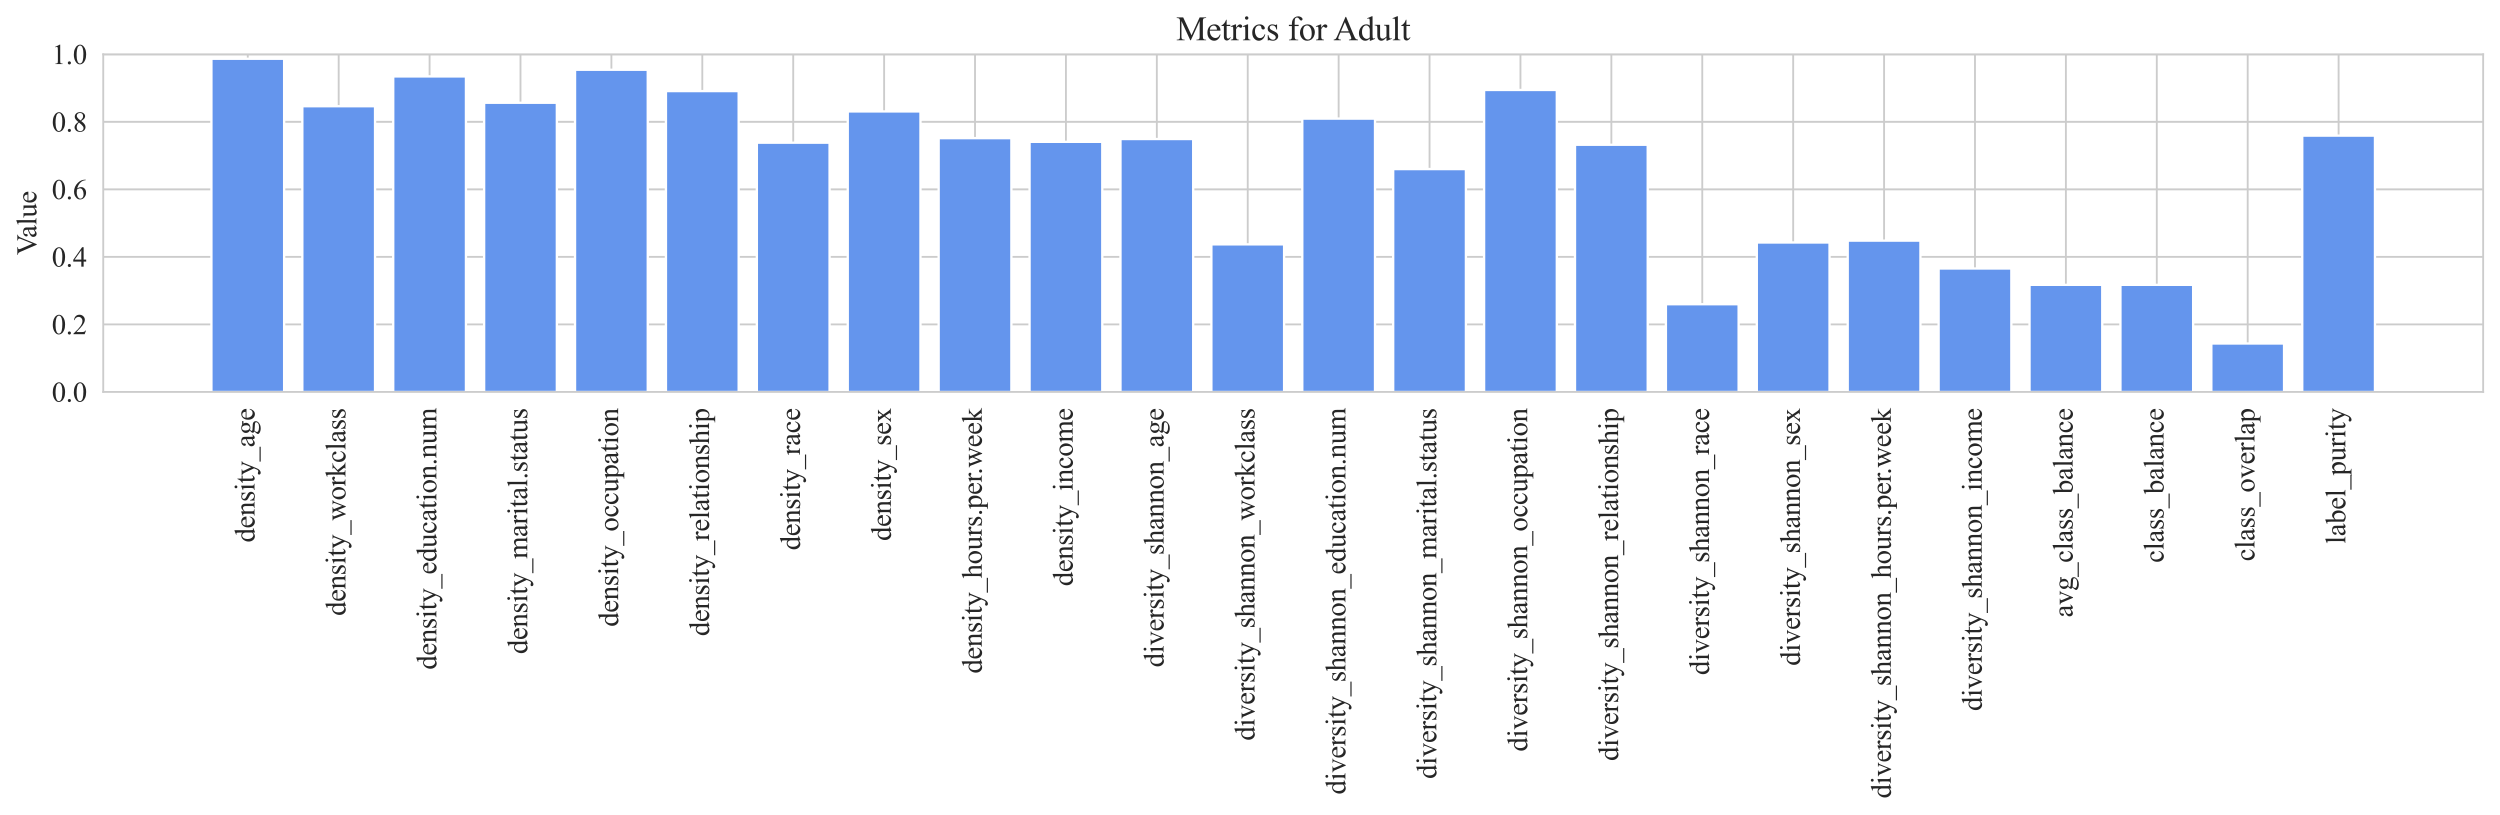 <?xml version="1.0" encoding="utf-8" standalone="no"?>
<!DOCTYPE svg PUBLIC "-//W3C//DTD SVG 1.1//EN"
  "http://www.w3.org/Graphics/SVG/1.1/DTD/svg11.dtd">
<svg xmlns:xlink="http://www.w3.org/1999/xlink" width="1067.919pt" height="348.27pt" viewBox="0 0 1067.919 348.27" xmlns="http://www.w3.org/2000/svg" version="1.1">
 <defs>
  <style type="text/css">*{stroke-linejoin: round; stroke-linecap: butt}</style>
 </defs>
 <g id="figure_1">
  <g id="patch_1">
   <path d="M 0 348.27 
L 1067.919 348.27 
L 1067.919 0 
L 0 0 
z
" style="fill: #ffffff"/>
  </g>
  <g id="axes_1">
   <g id="patch_2">
    <path d="M 44.099 167.429 
L 1060.719 167.429 
L 1060.719 23.199 
L 44.099 23.199 
z
" style="fill: #ffffff"/>
   </g>
   <g id="matplotlib.axis_1">
    <g id="xtick_1">
     <g id="line2d_1">
      <path d="M 105.842 167.429 
L 105.842 23.199 
" clip-path="url(#p89b436bc9e)" style="fill: none; stroke: #cccccc; stroke-width: 0.8; stroke-linecap: round"/>
     </g>
     <g id="text_1">
      <!-- density_age -->
      <g style="fill: #262626" transform="translate(108.714 231.748)rotate(-90)scale(0.12 -0.12)">
       <defs>
        <path id="TimesNewRomanPSMT-64" d="M 2222 322 
Q 2013 103 1813 7 
Q 1613 -88 1381 -88 
Q 913 -88 563 304 
Q 213 697 213 1313 
Q 213 1928 600 2439 
Q 988 2950 1597 2950 
Q 1975 2950 2222 2709 
L 2222 3238 
Q 2222 3728 2198 3840 
Q 2175 3953 2125 3993 
Q 2075 4034 2000 4034 
Q 1919 4034 1784 3984 
L 1744 4094 
L 2597 4444 
L 2738 4444 
L 2738 1134 
Q 2738 631 2761 520 
Q 2784 409 2836 365 
Q 2888 322 2956 322 
Q 3041 322 3181 375 
L 3216 266 
L 2366 -88 
L 2222 -88 
L 2222 322 
z
M 2222 541 
L 2222 2016 
Q 2203 2228 2109 2403 
Q 2016 2578 1861 2667 
Q 1706 2756 1559 2756 
Q 1284 2756 1069 2509 
Q 784 2184 784 1559 
Q 784 928 1059 592 
Q 1334 256 1672 256 
Q 1956 256 2222 541 
z
" transform="scale(0.016)"/>
        <path id="TimesNewRomanPSMT-65" d="M 681 1784 
Q 678 1147 991 784 
Q 1303 422 1725 422 
Q 2006 422 2214 576 
Q 2422 731 2563 1106 
L 2659 1044 
Q 2594 616 2278 264 
Q 1963 -88 1488 -88 
Q 972 -88 605 314 
Q 238 716 238 1394 
Q 238 2128 614 2539 
Q 991 2950 1559 2950 
Q 2041 2950 2350 2633 
Q 2659 2316 2659 1784 
L 681 1784 
z
M 681 1966 
L 2006 1966 
Q 1991 2241 1941 2353 
Q 1863 2528 1708 2628 
Q 1553 2728 1384 2728 
Q 1125 2728 920 2526 
Q 716 2325 681 1966 
z
" transform="scale(0.016)"/>
        <path id="TimesNewRomanPSMT-6e" d="M 1034 2341 
Q 1538 2947 1994 2947 
Q 2228 2947 2397 2830 
Q 2566 2713 2666 2444 
Q 2734 2256 2734 1869 
L 2734 647 
Q 2734 375 2778 278 
Q 2813 200 2889 156 
Q 2966 113 3172 113 
L 3172 0 
L 1756 0 
L 1756 113 
L 1816 113 
Q 2016 113 2095 173 
Q 2175 234 2206 353 
Q 2219 400 2219 647 
L 2219 1819 
Q 2219 2209 2117 2386 
Q 2016 2563 1775 2563 
Q 1403 2563 1034 2156 
L 1034 647 
Q 1034 356 1069 288 
Q 1113 197 1189 155 
Q 1266 113 1500 113 
L 1500 0 
L 84 0 
L 84 113 
L 147 113 
Q 366 113 442 223 
Q 519 334 519 647 
L 519 1709 
Q 519 2225 495 2337 
Q 472 2450 423 2490 
Q 375 2531 294 2531 
Q 206 2531 84 2484 
L 38 2597 
L 900 2947 
L 1034 2947 
L 1034 2341 
z
" transform="scale(0.016)"/>
        <path id="TimesNewRomanPSMT-73" d="M 2050 2947 
L 2050 1972 
L 1947 1972 
Q 1828 2431 1642 2597 
Q 1456 2763 1169 2763 
Q 950 2763 815 2647 
Q 681 2531 681 2391 
Q 681 2216 781 2091 
Q 878 1963 1175 1819 
L 1631 1597 
Q 2266 1288 2266 781 
Q 2266 391 1970 151 
Q 1675 -88 1309 -88 
Q 1047 -88 709 6 
Q 606 38 541 38 
Q 469 38 428 -44 
L 325 -44 
L 325 978 
L 428 978 
Q 516 541 762 319 
Q 1009 97 1316 97 
Q 1531 97 1667 223 
Q 1803 350 1803 528 
Q 1803 744 1651 891 
Q 1500 1038 1047 1263 
Q 594 1488 453 1669 
Q 313 1847 313 2119 
Q 313 2472 555 2709 
Q 797 2947 1181 2947 
Q 1350 2947 1591 2875 
Q 1750 2828 1803 2828 
Q 1853 2828 1881 2850 
Q 1909 2872 1947 2947 
L 2050 2947 
z
" transform="scale(0.016)"/>
        <path id="TimesNewRomanPSMT-69" d="M 928 4444 
Q 1059 4444 1151 4351 
Q 1244 4259 1244 4128 
Q 1244 3997 1151 3903 
Q 1059 3809 928 3809 
Q 797 3809 703 3903 
Q 609 3997 609 4128 
Q 609 4259 701 4351 
Q 794 4444 928 4444 
z
M 1188 2947 
L 1188 647 
Q 1188 378 1227 289 
Q 1266 200 1342 156 
Q 1419 113 1622 113 
L 1622 0 
L 231 0 
L 231 113 
Q 441 113 512 153 
Q 584 194 626 287 
Q 669 381 669 647 
L 669 1750 
Q 669 2216 641 2353 
Q 619 2453 572 2492 
Q 525 2531 444 2531 
Q 356 2531 231 2484 
L 188 2597 
L 1050 2947 
L 1188 2947 
z
" transform="scale(0.016)"/>
        <path id="TimesNewRomanPSMT-74" d="M 1031 3803 
L 1031 2863 
L 1700 2863 
L 1700 2644 
L 1031 2644 
L 1031 788 
Q 1031 509 1111 412 
Q 1191 316 1316 316 
Q 1419 316 1516 380 
Q 1613 444 1666 569 
L 1788 569 
Q 1678 263 1478 108 
Q 1278 -47 1066 -47 
Q 922 -47 784 33 
Q 647 113 581 261 
Q 516 409 516 719 
L 516 2644 
L 63 2644 
L 63 2747 
Q 234 2816 414 2980 
Q 594 3144 734 3369 
Q 806 3488 934 3803 
L 1031 3803 
z
" transform="scale(0.016)"/>
        <path id="TimesNewRomanPSMT-79" d="M 38 2863 
L 1372 2863 
L 1372 2747 
L 1306 2747 
Q 1166 2747 1095 2686 
Q 1025 2625 1025 2534 
Q 1025 2413 1128 2197 
L 1825 753 
L 2466 2334 
Q 2519 2463 2519 2588 
Q 2519 2644 2497 2672 
Q 2472 2706 2419 2726 
Q 2366 2747 2231 2747 
L 2231 2863 
L 3163 2863 
L 3163 2747 
Q 3047 2734 2984 2696 
Q 2922 2659 2847 2556 
Q 2819 2513 2741 2316 
L 1575 -541 
Q 1406 -956 1132 -1168 
Q 859 -1381 606 -1381 
Q 422 -1381 303 -1275 
Q 184 -1169 184 -1031 
Q 184 -900 270 -820 
Q 356 -741 506 -741 
Q 609 -741 788 -809 
Q 913 -856 944 -856 
Q 1038 -856 1148 -759 
Q 1259 -663 1372 -384 
L 1575 113 
L 547 2272 
Q 500 2369 397 2513 
Q 319 2622 269 2659 
Q 197 2709 38 2747 
L 38 2863 
z
" transform="scale(0.016)"/>
        <path id="TimesNewRomanPSMT-5f" d="M 3256 -1381 
L -53 -1381 
L -53 -1119 
L 3256 -1119 
L 3256 -1381 
z
" transform="scale(0.016)"/>
        <path id="TimesNewRomanPSMT-61" d="M 1822 413 
Q 1381 72 1269 19 
Q 1100 -59 909 -59 
Q 613 -59 420 144 
Q 228 347 228 678 
Q 228 888 322 1041 
Q 450 1253 767 1440 
Q 1084 1628 1822 1897 
L 1822 2009 
Q 1822 2438 1686 2597 
Q 1550 2756 1291 2756 
Q 1094 2756 978 2650 
Q 859 2544 859 2406 
L 866 2225 
Q 866 2081 792 2003 
Q 719 1925 600 1925 
Q 484 1925 411 2006 
Q 338 2088 338 2228 
Q 338 2497 613 2722 
Q 888 2947 1384 2947 
Q 1766 2947 2009 2819 
Q 2194 2722 2281 2516 
Q 2338 2381 2338 1966 
L 2338 994 
Q 2338 584 2353 492 
Q 2369 400 2405 369 
Q 2441 338 2488 338 
Q 2538 338 2575 359 
Q 2641 400 2828 588 
L 2828 413 
Q 2478 -56 2159 -56 
Q 2006 -56 1915 50 
Q 1825 156 1822 413 
z
M 1822 616 
L 1822 1706 
Q 1350 1519 1213 1441 
Q 966 1303 859 1153 
Q 753 1003 753 825 
Q 753 600 887 451 
Q 1022 303 1197 303 
Q 1434 303 1822 616 
z
" transform="scale(0.016)"/>
        <path id="TimesNewRomanPSMT-67" d="M 966 1044 
Q 703 1172 562 1401 
Q 422 1631 422 1909 
Q 422 2334 742 2640 
Q 1063 2947 1563 2947 
Q 1972 2947 2272 2747 
L 2878 2747 
Q 3013 2747 3034 2739 
Q 3056 2731 3066 2713 
Q 3084 2684 3084 2613 
Q 3084 2531 3069 2500 
Q 3059 2484 3036 2475 
Q 3013 2466 2878 2466 
L 2506 2466 
Q 2681 2241 2681 1891 
Q 2681 1491 2375 1206 
Q 2069 922 1553 922 
Q 1341 922 1119 984 
Q 981 866 932 777 
Q 884 688 884 625 
Q 884 572 936 522 
Q 988 472 1138 450 
Q 1225 438 1575 428 
Q 2219 413 2409 384 
Q 2700 344 2873 169 
Q 3047 -6 3047 -263 
Q 3047 -616 2716 -925 
Q 2228 -1381 1444 -1381 
Q 841 -1381 425 -1109 
Q 191 -953 191 -784 
Q 191 -709 225 -634 
Q 278 -519 444 -313 
Q 466 -284 763 25 
Q 600 122 533 198 
Q 466 275 466 372 
Q 466 481 555 628 
Q 644 775 966 1044 
z
M 1509 2797 
Q 1278 2797 1122 2612 
Q 966 2428 966 2047 
Q 966 1553 1178 1281 
Q 1341 1075 1591 1075 
Q 1828 1075 1981 1253 
Q 2134 1431 2134 1813 
Q 2134 2309 1919 2591 
Q 1759 2797 1509 2797 
z
M 934 0 
Q 788 -159 713 -296 
Q 638 -434 638 -550 
Q 638 -700 819 -813 
Q 1131 -1006 1722 -1006 
Q 2284 -1006 2551 -807 
Q 2819 -609 2819 -384 
Q 2819 -222 2659 -153 
Q 2497 -84 2016 -72 
Q 1313 -53 934 0 
z
" transform="scale(0.016)"/>
       </defs>
       <use xlink:href="#TimesNewRomanPSMT-64"/>
       <use xlink:href="#TimesNewRomanPSMT-65" x="50"/>
       <use xlink:href="#TimesNewRomanPSMT-6e" x="94.385"/>
       <use xlink:href="#TimesNewRomanPSMT-73" x="144.385"/>
       <use xlink:href="#TimesNewRomanPSMT-69" x="183.301"/>
       <use xlink:href="#TimesNewRomanPSMT-74" x="211.084"/>
       <use xlink:href="#TimesNewRomanPSMT-79" x="238.867"/>
       <use xlink:href="#TimesNewRomanPSMT-5f" x="288.867"/>
       <use xlink:href="#TimesNewRomanPSMT-61" x="338.867"/>
       <use xlink:href="#TimesNewRomanPSMT-67" x="383.252"/>
       <use xlink:href="#TimesNewRomanPSMT-65" x="433.252"/>
      </g>
     </g>
    </g>
    <g id="xtick_2">
     <g id="line2d_2">
      <path d="M 144.674 167.429 
L 144.674 23.199 
" clip-path="url(#p89b436bc9e)" style="fill: none; stroke: #cccccc; stroke-width: 0.8; stroke-linecap: round"/>
     </g>
     <g id="text_2">
      <!-- density_workclass -->
      <g style="fill: #262626" transform="translate(147.546 263.085)rotate(-90)scale(0.12 -0.12)">
       <defs>
        <path id="TimesNewRomanPSMT-77" d="M 41 2863 
L 1241 2863 
L 1241 2747 
Q 1075 2734 1023 2687 
Q 972 2641 972 2553 
Q 972 2456 1025 2319 
L 1638 672 
L 2253 2013 
L 2091 2434 
Q 2016 2622 1894 2694 
Q 1825 2738 1638 2747 
L 1638 2863 
L 3000 2863 
L 3000 2747 
Q 2775 2738 2681 2666 
Q 2619 2616 2619 2506 
Q 2619 2444 2644 2378 
L 3294 734 
L 3897 2319 
Q 3959 2488 3959 2588 
Q 3959 2647 3898 2694 
Q 3838 2741 3659 2747 
L 3659 2863 
L 4563 2863 
L 4563 2747 
Q 4291 2706 4163 2378 
L 3206 -88 
L 3078 -88 
L 2363 1741 
L 1528 -88 
L 1413 -88 
L 494 2319 
Q 403 2547 315 2626 
Q 228 2706 41 2747 
L 41 2863 
z
" transform="scale(0.016)"/>
        <path id="TimesNewRomanPSMT-6f" d="M 1600 2947 
Q 2250 2947 2644 2453 
Q 2978 2031 2978 1484 
Q 2978 1100 2793 706 
Q 2609 313 2286 112 
Q 1963 -88 1566 -88 
Q 919 -88 538 428 
Q 216 863 216 1403 
Q 216 1797 411 2186 
Q 606 2575 925 2761 
Q 1244 2947 1600 2947 
z
M 1503 2744 
Q 1338 2744 1170 2645 
Q 1003 2547 900 2300 
Q 797 2053 797 1666 
Q 797 1041 1045 587 
Q 1294 134 1700 134 
Q 2003 134 2200 384 
Q 2397 634 2397 1244 
Q 2397 2006 2069 2444 
Q 1847 2744 1503 2744 
z
" transform="scale(0.016)"/>
        <path id="TimesNewRomanPSMT-72" d="M 1038 2947 
L 1038 2303 
Q 1397 2947 1775 2947 
Q 1947 2947 2059 2842 
Q 2172 2738 2172 2600 
Q 2172 2478 2090 2393 
Q 2009 2309 1897 2309 
Q 1788 2309 1652 2417 
Q 1516 2525 1450 2525 
Q 1394 2525 1328 2463 
Q 1188 2334 1038 2041 
L 1038 669 
Q 1038 431 1097 309 
Q 1138 225 1241 169 
Q 1344 113 1538 113 
L 1538 0 
L 72 0 
L 72 113 
Q 291 113 397 181 
Q 475 231 506 341 
Q 522 394 522 644 
L 522 1753 
Q 522 2253 501 2348 
Q 481 2444 426 2487 
Q 372 2531 291 2531 
Q 194 2531 72 2484 
L 41 2597 
L 906 2947 
L 1038 2947 
z
" transform="scale(0.016)"/>
        <path id="TimesNewRomanPSMT-6b" d="M 1047 4444 
L 1047 1594 
L 1775 2259 
Q 2006 2472 2044 2528 
Q 2069 2566 2069 2603 
Q 2069 2666 2017 2711 
Q 1966 2756 1847 2763 
L 1847 2863 
L 3091 2863 
L 3091 2763 
Q 2834 2756 2664 2684 
Q 2494 2613 2291 2428 
L 1556 1750 
L 2291 822 
Q 2597 438 2703 334 
Q 2853 188 2966 144 
Q 3044 113 3238 113 
L 3238 0 
L 1847 0 
L 1847 113 
Q 1966 116 2008 148 
Q 2050 181 2050 241 
Q 2050 313 1925 472 
L 1047 1594 
L 1047 644 
Q 1047 366 1086 278 
Q 1125 191 1197 153 
Q 1269 116 1509 113 
L 1509 0 
L 53 0 
L 53 113 
Q 272 113 381 166 
Q 447 200 481 272 
Q 528 375 528 628 
L 528 3234 
Q 528 3731 506 3842 
Q 484 3953 434 3995 
Q 384 4038 303 4038 
Q 238 4038 106 3984 
L 53 4094 
L 903 4444 
L 1047 4444 
z
" transform="scale(0.016)"/>
        <path id="TimesNewRomanPSMT-63" d="M 2631 1088 
Q 2516 522 2178 217 
Q 1841 -88 1431 -88 
Q 944 -88 581 321 
Q 219 731 219 1428 
Q 219 2103 620 2525 
Q 1022 2947 1584 2947 
Q 2006 2947 2278 2723 
Q 2550 2500 2550 2259 
Q 2550 2141 2473 2067 
Q 2397 1994 2259 1994 
Q 2075 1994 1981 2113 
Q 1928 2178 1911 2362 
Q 1894 2547 1784 2644 
Q 1675 2738 1481 2738 
Q 1169 2738 978 2506 
Q 725 2200 725 1697 
Q 725 1184 976 792 
Q 1228 400 1656 400 
Q 1963 400 2206 609 
Q 2378 753 2541 1131 
L 2631 1088 
z
" transform="scale(0.016)"/>
        <path id="TimesNewRomanPSMT-6c" d="M 1184 4444 
L 1184 647 
Q 1184 378 1223 290 
Q 1263 203 1344 158 
Q 1425 113 1647 113 
L 1647 0 
L 244 0 
L 244 113 
Q 441 113 512 153 
Q 584 194 625 287 
Q 666 381 666 647 
L 666 3247 
Q 666 3731 644 3842 
Q 622 3953 573 3993 
Q 525 4034 450 4034 
Q 369 4034 244 3984 
L 191 4094 
L 1044 4444 
L 1184 4444 
z
" transform="scale(0.016)"/>
       </defs>
       <use xlink:href="#TimesNewRomanPSMT-64"/>
       <use xlink:href="#TimesNewRomanPSMT-65" x="50"/>
       <use xlink:href="#TimesNewRomanPSMT-6e" x="94.385"/>
       <use xlink:href="#TimesNewRomanPSMT-73" x="144.385"/>
       <use xlink:href="#TimesNewRomanPSMT-69" x="183.301"/>
       <use xlink:href="#TimesNewRomanPSMT-74" x="211.084"/>
       <use xlink:href="#TimesNewRomanPSMT-79" x="238.867"/>
       <use xlink:href="#TimesNewRomanPSMT-5f" x="288.867"/>
       <use xlink:href="#TimesNewRomanPSMT-77" x="338.867"/>
       <use xlink:href="#TimesNewRomanPSMT-6f" x="411.084"/>
       <use xlink:href="#TimesNewRomanPSMT-72" x="461.084"/>
       <use xlink:href="#TimesNewRomanPSMT-6b" x="494.385"/>
       <use xlink:href="#TimesNewRomanPSMT-63" x="544.385"/>
       <use xlink:href="#TimesNewRomanPSMT-6c" x="588.77"/>
       <use xlink:href="#TimesNewRomanPSMT-61" x="616.553"/>
       <use xlink:href="#TimesNewRomanPSMT-73" x="660.938"/>
       <use xlink:href="#TimesNewRomanPSMT-73" x="699.854"/>
      </g>
     </g>
    </g>
    <g id="xtick_3">
     <g id="line2d_3">
      <path d="M 183.506 167.429 
L 183.506 23.199 
" clip-path="url(#p89b436bc9e)" style="fill: none; stroke: #cccccc; stroke-width: 0.8; stroke-linecap: round"/>
     </g>
     <g id="text_3">
      <!-- density_education.num -->
      <g style="fill: #262626" transform="translate(186.378 286.076)rotate(-90)scale(0.12 -0.12)">
       <defs>
        <path id="TimesNewRomanPSMT-75" d="M 2709 2863 
L 2709 1128 
Q 2709 631 2732 520 
Q 2756 409 2807 365 
Q 2859 322 2928 322 
Q 3025 322 3147 375 
L 3191 266 
L 2334 -88 
L 2194 -88 
L 2194 519 
Q 1825 119 1631 15 
Q 1438 -88 1222 -88 
Q 981 -88 804 51 
Q 628 191 559 409 
Q 491 628 491 1028 
L 491 2306 
Q 491 2509 447 2587 
Q 403 2666 317 2708 
Q 231 2750 6 2747 
L 6 2863 
L 1009 2863 
L 1009 947 
Q 1009 547 1148 422 
Q 1288 297 1484 297 
Q 1619 297 1789 381 
Q 1959 466 2194 703 
L 2194 2325 
Q 2194 2569 2105 2655 
Q 2016 2741 1734 2747 
L 1734 2863 
L 2709 2863 
z
" transform="scale(0.016)"/>
        <path id="TimesNewRomanPSMT-2e" d="M 800 606 
Q 947 606 1047 504 
Q 1147 403 1147 259 
Q 1147 116 1045 14 
Q 944 -88 800 -88 
Q 656 -88 554 14 
Q 453 116 453 259 
Q 453 406 554 506 
Q 656 606 800 606 
z
" transform="scale(0.016)"/>
        <path id="TimesNewRomanPSMT-6d" d="M 1050 2338 
Q 1363 2650 1419 2697 
Q 1559 2816 1721 2881 
Q 1884 2947 2044 2947 
Q 2313 2947 2506 2790 
Q 2700 2634 2766 2338 
Q 3088 2713 3309 2830 
Q 3531 2947 3766 2947 
Q 3994 2947 4170 2830 
Q 4347 2713 4450 2447 
Q 4519 2266 4519 1878 
L 4519 647 
Q 4519 378 4559 278 
Q 4591 209 4675 161 
Q 4759 113 4950 113 
L 4950 0 
L 3538 0 
L 3538 113 
L 3597 113 
Q 3781 113 3884 184 
Q 3956 234 3988 344 
Q 4000 397 4000 647 
L 4000 1878 
Q 4000 2228 3916 2372 
Q 3794 2572 3525 2572 
Q 3359 2572 3192 2489 
Q 3025 2406 2788 2181 
L 2781 2147 
L 2788 2013 
L 2788 647 
Q 2788 353 2820 281 
Q 2853 209 2943 161 
Q 3034 113 3253 113 
L 3253 0 
L 1806 0 
L 1806 113 
Q 2044 113 2133 169 
Q 2222 225 2256 338 
Q 2272 391 2272 647 
L 2272 1878 
Q 2272 2228 2169 2381 
Q 2031 2581 1784 2581 
Q 1616 2581 1450 2491 
Q 1191 2353 1050 2181 
L 1050 647 
Q 1050 366 1089 281 
Q 1128 197 1204 155 
Q 1281 113 1516 113 
L 1516 0 
L 100 0 
L 100 113 
Q 297 113 375 155 
Q 453 197 493 289 
Q 534 381 534 647 
L 534 1741 
Q 534 2213 506 2350 
Q 484 2453 437 2492 
Q 391 2531 309 2531 
Q 222 2531 100 2484 
L 53 2597 
L 916 2947 
L 1050 2947 
L 1050 2338 
z
" transform="scale(0.016)"/>
       </defs>
       <use xlink:href="#TimesNewRomanPSMT-64"/>
       <use xlink:href="#TimesNewRomanPSMT-65" x="50"/>
       <use xlink:href="#TimesNewRomanPSMT-6e" x="94.385"/>
       <use xlink:href="#TimesNewRomanPSMT-73" x="144.385"/>
       <use xlink:href="#TimesNewRomanPSMT-69" x="183.301"/>
       <use xlink:href="#TimesNewRomanPSMT-74" x="211.084"/>
       <use xlink:href="#TimesNewRomanPSMT-79" x="238.867"/>
       <use xlink:href="#TimesNewRomanPSMT-5f" x="288.867"/>
       <use xlink:href="#TimesNewRomanPSMT-65" x="338.867"/>
       <use xlink:href="#TimesNewRomanPSMT-64" x="383.252"/>
       <use xlink:href="#TimesNewRomanPSMT-75" x="433.252"/>
       <use xlink:href="#TimesNewRomanPSMT-63" x="483.252"/>
       <use xlink:href="#TimesNewRomanPSMT-61" x="527.637"/>
       <use xlink:href="#TimesNewRomanPSMT-74" x="572.021"/>
       <use xlink:href="#TimesNewRomanPSMT-69" x="599.805"/>
       <use xlink:href="#TimesNewRomanPSMT-6f" x="627.588"/>
       <use xlink:href="#TimesNewRomanPSMT-6e" x="677.588"/>
       <use xlink:href="#TimesNewRomanPSMT-2e" x="727.588"/>
       <use xlink:href="#TimesNewRomanPSMT-6e" x="752.588"/>
       <use xlink:href="#TimesNewRomanPSMT-75" x="802.588"/>
       <use xlink:href="#TimesNewRomanPSMT-6d" x="852.588"/>
      </g>
     </g>
    </g>
    <g id="xtick_4">
     <g id="line2d_4">
      <path d="M 222.338 167.429 
L 222.338 23.199 
" clip-path="url(#p89b436bc9e)" style="fill: none; stroke: #cccccc; stroke-width: 0.8; stroke-linecap: round"/>
     </g>
     <g id="text_4">
      <!-- density_marital.status -->
      <g style="fill: #262626" transform="translate(225.21 279.414)rotate(-90)scale(0.12 -0.12)">
       <use xlink:href="#TimesNewRomanPSMT-64"/>
       <use xlink:href="#TimesNewRomanPSMT-65" x="50"/>
       <use xlink:href="#TimesNewRomanPSMT-6e" x="94.385"/>
       <use xlink:href="#TimesNewRomanPSMT-73" x="144.385"/>
       <use xlink:href="#TimesNewRomanPSMT-69" x="183.301"/>
       <use xlink:href="#TimesNewRomanPSMT-74" x="211.084"/>
       <use xlink:href="#TimesNewRomanPSMT-79" x="238.867"/>
       <use xlink:href="#TimesNewRomanPSMT-5f" x="288.867"/>
       <use xlink:href="#TimesNewRomanPSMT-6d" x="338.867"/>
       <use xlink:href="#TimesNewRomanPSMT-61" x="416.65"/>
       <use xlink:href="#TimesNewRomanPSMT-72" x="461.035"/>
       <use xlink:href="#TimesNewRomanPSMT-69" x="494.336"/>
       <use xlink:href="#TimesNewRomanPSMT-74" x="522.119"/>
       <use xlink:href="#TimesNewRomanPSMT-61" x="549.902"/>
       <use xlink:href="#TimesNewRomanPSMT-6c" x="594.287"/>
       <use xlink:href="#TimesNewRomanPSMT-2e" x="622.07"/>
       <use xlink:href="#TimesNewRomanPSMT-73" x="647.07"/>
       <use xlink:href="#TimesNewRomanPSMT-74" x="685.986"/>
       <use xlink:href="#TimesNewRomanPSMT-61" x="713.77"/>
       <use xlink:href="#TimesNewRomanPSMT-74" x="758.154"/>
       <use xlink:href="#TimesNewRomanPSMT-75" x="785.938"/>
       <use xlink:href="#TimesNewRomanPSMT-73" x="835.938"/>
      </g>
     </g>
    </g>
    <g id="xtick_5">
     <g id="line2d_5">
      <path d="M 261.17 167.429 
L 261.17 23.199 
" clip-path="url(#p89b436bc9e)" style="fill: none; stroke: #cccccc; stroke-width: 0.8; stroke-linecap: round"/>
     </g>
     <g id="text_5">
      <!-- density_occupation -->
      <g style="fill: #262626" transform="translate(264.041 267.742)rotate(-90)scale(0.12 -0.12)">
       <defs>
        <path id="TimesNewRomanPSMT-70" d="M -6 2578 
L 875 2934 
L 994 2934 
L 994 2266 
Q 1216 2644 1439 2795 
Q 1663 2947 1909 2947 
Q 2341 2947 2628 2609 
Q 2981 2197 2981 1534 
Q 2981 794 2556 309 
Q 2206 -88 1675 -88 
Q 1444 -88 1275 -22 
Q 1150 25 994 166 
L 994 -706 
Q 994 -1000 1030 -1079 
Q 1066 -1159 1155 -1206 
Q 1244 -1253 1478 -1253 
L 1478 -1369 
L -22 -1369 
L -22 -1253 
L 56 -1253 
Q 228 -1256 350 -1188 
Q 409 -1153 442 -1076 
Q 475 -1000 475 -688 
L 475 2019 
Q 475 2297 450 2372 
Q 425 2447 370 2484 
Q 316 2522 222 2522 
Q 147 2522 31 2478 
L -6 2578 
z
M 994 2081 
L 994 1013 
Q 994 666 1022 556 
Q 1066 375 1236 237 
Q 1406 100 1666 100 
Q 1978 100 2172 344 
Q 2425 663 2425 1241 
Q 2425 1897 2138 2250 
Q 1938 2494 1663 2494 
Q 1513 2494 1366 2419 
Q 1253 2363 994 2081 
z
" transform="scale(0.016)"/>
       </defs>
       <use xlink:href="#TimesNewRomanPSMT-64"/>
       <use xlink:href="#TimesNewRomanPSMT-65" x="50"/>
       <use xlink:href="#TimesNewRomanPSMT-6e" x="94.385"/>
       <use xlink:href="#TimesNewRomanPSMT-73" x="144.385"/>
       <use xlink:href="#TimesNewRomanPSMT-69" x="183.301"/>
       <use xlink:href="#TimesNewRomanPSMT-74" x="211.084"/>
       <use xlink:href="#TimesNewRomanPSMT-79" x="238.867"/>
       <use xlink:href="#TimesNewRomanPSMT-5f" x="288.867"/>
       <use xlink:href="#TimesNewRomanPSMT-6f" x="338.867"/>
       <use xlink:href="#TimesNewRomanPSMT-63" x="388.867"/>
       <use xlink:href="#TimesNewRomanPSMT-63" x="433.252"/>
       <use xlink:href="#TimesNewRomanPSMT-75" x="477.637"/>
       <use xlink:href="#TimesNewRomanPSMT-70" x="527.637"/>
       <use xlink:href="#TimesNewRomanPSMT-61" x="577.637"/>
       <use xlink:href="#TimesNewRomanPSMT-74" x="622.021"/>
       <use xlink:href="#TimesNewRomanPSMT-69" x="649.805"/>
       <use xlink:href="#TimesNewRomanPSMT-6f" x="677.588"/>
       <use xlink:href="#TimesNewRomanPSMT-6e" x="727.588"/>
      </g>
     </g>
    </g>
    <g id="xtick_6">
     <g id="line2d_6">
      <path d="M 300.002 167.429 
L 300.002 23.199 
" clip-path="url(#p89b436bc9e)" style="fill: none; stroke: #cccccc; stroke-width: 0.8; stroke-linecap: round"/>
     </g>
     <g id="text_6">
      <!-- density_relationship -->
      <g style="fill: #262626" transform="translate(302.873 271.749)rotate(-90)scale(0.12 -0.12)">
       <defs>
        <path id="TimesNewRomanPSMT-68" d="M 1041 4444 
L 1041 2350 
Q 1388 2731 1591 2839 
Q 1794 2947 1997 2947 
Q 2241 2947 2416 2812 
Q 2591 2678 2675 2391 
Q 2734 2191 2734 1659 
L 2734 647 
Q 2734 375 2778 275 
Q 2809 200 2884 156 
Q 2959 113 3159 113 
L 3159 0 
L 1753 0 
L 1753 113 
L 1819 113 
Q 2019 113 2097 173 
Q 2175 234 2206 353 
Q 2216 403 2216 647 
L 2216 1659 
Q 2216 2128 2167 2275 
Q 2119 2422 2012 2495 
Q 1906 2569 1756 2569 
Q 1603 2569 1437 2487 
Q 1272 2406 1041 2159 
L 1041 647 
Q 1041 353 1073 281 
Q 1106 209 1195 161 
Q 1284 113 1503 113 
L 1503 0 
L 84 0 
L 84 113 
Q 275 113 384 172 
Q 447 203 484 290 
Q 522 378 522 647 
L 522 3238 
Q 522 3728 498 3840 
Q 475 3953 426 3993 
Q 378 4034 297 4034 
Q 231 4034 84 3984 
L 41 4094 
L 897 4444 
L 1041 4444 
z
" transform="scale(0.016)"/>
       </defs>
       <use xlink:href="#TimesNewRomanPSMT-64"/>
       <use xlink:href="#TimesNewRomanPSMT-65" x="50"/>
       <use xlink:href="#TimesNewRomanPSMT-6e" x="94.385"/>
       <use xlink:href="#TimesNewRomanPSMT-73" x="144.385"/>
       <use xlink:href="#TimesNewRomanPSMT-69" x="183.301"/>
       <use xlink:href="#TimesNewRomanPSMT-74" x="211.084"/>
       <use xlink:href="#TimesNewRomanPSMT-79" x="238.867"/>
       <use xlink:href="#TimesNewRomanPSMT-5f" x="288.867"/>
       <use xlink:href="#TimesNewRomanPSMT-72" x="338.867"/>
       <use xlink:href="#TimesNewRomanPSMT-65" x="372.168"/>
       <use xlink:href="#TimesNewRomanPSMT-6c" x="416.553"/>
       <use xlink:href="#TimesNewRomanPSMT-61" x="444.336"/>
       <use xlink:href="#TimesNewRomanPSMT-74" x="488.721"/>
       <use xlink:href="#TimesNewRomanPSMT-69" x="516.504"/>
       <use xlink:href="#TimesNewRomanPSMT-6f" x="544.287"/>
       <use xlink:href="#TimesNewRomanPSMT-6e" x="594.287"/>
       <use xlink:href="#TimesNewRomanPSMT-73" x="644.287"/>
       <use xlink:href="#TimesNewRomanPSMT-68" x="683.203"/>
       <use xlink:href="#TimesNewRomanPSMT-69" x="733.203"/>
       <use xlink:href="#TimesNewRomanPSMT-70" x="760.986"/>
      </g>
     </g>
    </g>
    <g id="xtick_7">
     <g id="line2d_7">
      <path d="M 338.834 167.429 
L 338.834 23.199 
" clip-path="url(#p89b436bc9e)" style="fill: none; stroke: #cccccc; stroke-width: 0.8; stroke-linecap: round"/>
     </g>
     <g id="text_7">
      <!-- density_race -->
      <g style="fill: #262626" transform="translate(341.705 235.07)rotate(-90)scale(0.12 -0.12)">
       <use xlink:href="#TimesNewRomanPSMT-64"/>
       <use xlink:href="#TimesNewRomanPSMT-65" x="50"/>
       <use xlink:href="#TimesNewRomanPSMT-6e" x="94.385"/>
       <use xlink:href="#TimesNewRomanPSMT-73" x="144.385"/>
       <use xlink:href="#TimesNewRomanPSMT-69" x="183.301"/>
       <use xlink:href="#TimesNewRomanPSMT-74" x="211.084"/>
       <use xlink:href="#TimesNewRomanPSMT-79" x="238.867"/>
       <use xlink:href="#TimesNewRomanPSMT-5f" x="288.867"/>
       <use xlink:href="#TimesNewRomanPSMT-72" x="338.867"/>
       <use xlink:href="#TimesNewRomanPSMT-61" x="372.168"/>
       <use xlink:href="#TimesNewRomanPSMT-63" x="416.553"/>
       <use xlink:href="#TimesNewRomanPSMT-65" x="460.938"/>
      </g>
     </g>
    </g>
    <g id="xtick_8">
     <g id="line2d_8">
      <path d="M 377.666 167.429 
L 377.666 23.199 
" clip-path="url(#p89b436bc9e)" style="fill: none; stroke: #cccccc; stroke-width: 0.8; stroke-linecap: round"/>
     </g>
     <g id="text_8">
      <!-- density_sex -->
      <g style="fill: #262626" transform="translate(380.537 231.091)rotate(-90)scale(0.12 -0.12)">
       <defs>
        <path id="TimesNewRomanPSMT-78" d="M 84 2863 
L 1431 2863 
L 1431 2747 
Q 1303 2747 1251 2703 
Q 1200 2659 1200 2588 
Q 1200 2513 1309 2356 
Q 1344 2306 1413 2200 
L 1616 1875 
L 1850 2200 
Q 2075 2509 2075 2591 
Q 2075 2656 2022 2701 
Q 1969 2747 1850 2747 
L 1850 2863 
L 2819 2863 
L 2819 2747 
Q 2666 2738 2553 2663 
Q 2400 2556 2134 2200 
L 1744 1678 
L 2456 653 
Q 2719 275 2831 198 
Q 2944 122 3122 113 
L 3122 0 
L 1772 0 
L 1772 113 
Q 1913 113 1991 175 
Q 2050 219 2050 291 
Q 2050 363 1850 653 
L 1431 1266 
L 972 653 
Q 759 369 759 316 
Q 759 241 829 180 
Q 900 119 1041 113 
L 1041 0 
L 106 0 
L 106 113 
Q 219 128 303 191 
Q 422 281 703 653 
L 1303 1450 
L 759 2238 
Q 528 2575 401 2661 
Q 275 2747 84 2747 
L 84 2863 
z
" transform="scale(0.016)"/>
       </defs>
       <use xlink:href="#TimesNewRomanPSMT-64"/>
       <use xlink:href="#TimesNewRomanPSMT-65" x="50"/>
       <use xlink:href="#TimesNewRomanPSMT-6e" x="94.385"/>
       <use xlink:href="#TimesNewRomanPSMT-73" x="144.385"/>
       <use xlink:href="#TimesNewRomanPSMT-69" x="183.301"/>
       <use xlink:href="#TimesNewRomanPSMT-74" x="211.084"/>
       <use xlink:href="#TimesNewRomanPSMT-79" x="238.867"/>
       <use xlink:href="#TimesNewRomanPSMT-5f" x="288.867"/>
       <use xlink:href="#TimesNewRomanPSMT-73" x="338.867"/>
       <use xlink:href="#TimesNewRomanPSMT-65" x="377.783"/>
       <use xlink:href="#TimesNewRomanPSMT-78" x="422.168"/>
      </g>
     </g>
    </g>
    <g id="xtick_9">
     <g id="line2d_9">
      <path d="M 416.498 167.429 
L 416.498 23.199 
" clip-path="url(#p89b436bc9e)" style="fill: none; stroke: #cccccc; stroke-width: 0.8; stroke-linecap: round"/>
     </g>
     <g id="text_9">
      <!-- density_hours.per.week -->
      <g style="fill: #262626" transform="translate(419.369 287.743)rotate(-90)scale(0.12 -0.12)">
       <use xlink:href="#TimesNewRomanPSMT-64"/>
       <use xlink:href="#TimesNewRomanPSMT-65" x="50"/>
       <use xlink:href="#TimesNewRomanPSMT-6e" x="94.385"/>
       <use xlink:href="#TimesNewRomanPSMT-73" x="144.385"/>
       <use xlink:href="#TimesNewRomanPSMT-69" x="183.301"/>
       <use xlink:href="#TimesNewRomanPSMT-74" x="211.084"/>
       <use xlink:href="#TimesNewRomanPSMT-79" x="238.867"/>
       <use xlink:href="#TimesNewRomanPSMT-5f" x="288.867"/>
       <use xlink:href="#TimesNewRomanPSMT-68" x="338.867"/>
       <use xlink:href="#TimesNewRomanPSMT-6f" x="388.867"/>
       <use xlink:href="#TimesNewRomanPSMT-75" x="438.867"/>
       <use xlink:href="#TimesNewRomanPSMT-72" x="488.867"/>
       <use xlink:href="#TimesNewRomanPSMT-73" x="522.168"/>
       <use xlink:href="#TimesNewRomanPSMT-2e" x="561.084"/>
       <use xlink:href="#TimesNewRomanPSMT-70" x="586.084"/>
       <use xlink:href="#TimesNewRomanPSMT-65" x="636.084"/>
       <use xlink:href="#TimesNewRomanPSMT-72" x="680.469"/>
       <use xlink:href="#TimesNewRomanPSMT-2e" x="708.27"/>
       <use xlink:href="#TimesNewRomanPSMT-77" x="733.27"/>
       <use xlink:href="#TimesNewRomanPSMT-65" x="805.486"/>
       <use xlink:href="#TimesNewRomanPSMT-65" x="849.871"/>
       <use xlink:href="#TimesNewRomanPSMT-6b" x="894.256"/>
      </g>
     </g>
    </g>
    <g id="xtick_10">
     <g id="line2d_10">
      <path d="M 455.33 167.429 
L 455.33 23.199 
" clip-path="url(#p89b436bc9e)" style="fill: none; stroke: #cccccc; stroke-width: 0.8; stroke-linecap: round"/>
     </g>
     <g id="text_10">
      <!-- density_income -->
      <g style="fill: #262626" transform="translate(458.201 250.415)rotate(-90)scale(0.12 -0.12)">
       <use xlink:href="#TimesNewRomanPSMT-64"/>
       <use xlink:href="#TimesNewRomanPSMT-65" x="50"/>
       <use xlink:href="#TimesNewRomanPSMT-6e" x="94.385"/>
       <use xlink:href="#TimesNewRomanPSMT-73" x="144.385"/>
       <use xlink:href="#TimesNewRomanPSMT-69" x="183.301"/>
       <use xlink:href="#TimesNewRomanPSMT-74" x="211.084"/>
       <use xlink:href="#TimesNewRomanPSMT-79" x="238.867"/>
       <use xlink:href="#TimesNewRomanPSMT-5f" x="288.867"/>
       <use xlink:href="#TimesNewRomanPSMT-69" x="338.867"/>
       <use xlink:href="#TimesNewRomanPSMT-6e" x="366.65"/>
       <use xlink:href="#TimesNewRomanPSMT-63" x="416.65"/>
       <use xlink:href="#TimesNewRomanPSMT-6f" x="461.035"/>
       <use xlink:href="#TimesNewRomanPSMT-6d" x="511.035"/>
       <use xlink:href="#TimesNewRomanPSMT-65" x="588.818"/>
      </g>
     </g>
    </g>
    <g id="xtick_11">
     <g id="line2d_11">
      <path d="M 494.161 167.429 
L 494.161 23.199 
" clip-path="url(#p89b436bc9e)" style="fill: none; stroke: #cccccc; stroke-width: 0.8; stroke-linecap: round"/>
     </g>
     <g id="text_11">
      <!-- diversity_shannon_age -->
      <g style="fill: #262626" transform="translate(497.033 285.075)rotate(-90)scale(0.12 -0.12)">
       <defs>
        <path id="TimesNewRomanPSMT-76" d="M 53 2863 
L 1400 2863 
L 1400 2747 
L 1313 2747 
Q 1191 2747 1127 2687 
Q 1063 2628 1063 2528 
Q 1063 2419 1128 2269 
L 1794 688 
L 2463 2328 
Q 2534 2503 2534 2594 
Q 2534 2638 2509 2666 
Q 2475 2713 2422 2730 
Q 2369 2747 2206 2747 
L 2206 2863 
L 3141 2863 
L 3141 2747 
Q 2978 2734 2916 2681 
Q 2806 2588 2719 2369 
L 1703 -88 
L 1575 -88 
L 553 2328 
Q 484 2497 421 2570 
Q 359 2644 263 2694 
Q 209 2722 53 2747 
L 53 2863 
z
" transform="scale(0.016)"/>
       </defs>
       <use xlink:href="#TimesNewRomanPSMT-64"/>
       <use xlink:href="#TimesNewRomanPSMT-69" x="50"/>
       <use xlink:href="#TimesNewRomanPSMT-76" x="77.783"/>
       <use xlink:href="#TimesNewRomanPSMT-65" x="127.783"/>
       <use xlink:href="#TimesNewRomanPSMT-72" x="172.168"/>
       <use xlink:href="#TimesNewRomanPSMT-73" x="205.469"/>
       <use xlink:href="#TimesNewRomanPSMT-69" x="244.385"/>
       <use xlink:href="#TimesNewRomanPSMT-74" x="272.168"/>
       <use xlink:href="#TimesNewRomanPSMT-79" x="299.951"/>
       <use xlink:href="#TimesNewRomanPSMT-5f" x="349.951"/>
       <use xlink:href="#TimesNewRomanPSMT-73" x="399.951"/>
       <use xlink:href="#TimesNewRomanPSMT-68" x="438.867"/>
       <use xlink:href="#TimesNewRomanPSMT-61" x="488.867"/>
       <use xlink:href="#TimesNewRomanPSMT-6e" x="533.252"/>
       <use xlink:href="#TimesNewRomanPSMT-6e" x="583.252"/>
       <use xlink:href="#TimesNewRomanPSMT-6f" x="633.252"/>
       <use xlink:href="#TimesNewRomanPSMT-6e" x="683.252"/>
       <use xlink:href="#TimesNewRomanPSMT-5f" x="733.252"/>
       <use xlink:href="#TimesNewRomanPSMT-61" x="783.252"/>
       <use xlink:href="#TimesNewRomanPSMT-67" x="827.637"/>
       <use xlink:href="#TimesNewRomanPSMT-65" x="877.637"/>
      </g>
     </g>
    </g>
    <g id="xtick_12">
     <g id="line2d_12">
      <path d="M 532.993 167.429 
L 532.993 23.199 
" clip-path="url(#p89b436bc9e)" style="fill: none; stroke: #cccccc; stroke-width: 0.8; stroke-linecap: round"/>
     </g>
     <g id="text_12">
      <!-- diversity_shannon_workclass -->
      <g style="fill: #262626" transform="translate(535.865 316.411)rotate(-90)scale(0.12 -0.12)">
       <use xlink:href="#TimesNewRomanPSMT-64"/>
       <use xlink:href="#TimesNewRomanPSMT-69" x="50"/>
       <use xlink:href="#TimesNewRomanPSMT-76" x="77.783"/>
       <use xlink:href="#TimesNewRomanPSMT-65" x="127.783"/>
       <use xlink:href="#TimesNewRomanPSMT-72" x="172.168"/>
       <use xlink:href="#TimesNewRomanPSMT-73" x="205.469"/>
       <use xlink:href="#TimesNewRomanPSMT-69" x="244.385"/>
       <use xlink:href="#TimesNewRomanPSMT-74" x="272.168"/>
       <use xlink:href="#TimesNewRomanPSMT-79" x="299.951"/>
       <use xlink:href="#TimesNewRomanPSMT-5f" x="349.951"/>
       <use xlink:href="#TimesNewRomanPSMT-73" x="399.951"/>
       <use xlink:href="#TimesNewRomanPSMT-68" x="438.867"/>
       <use xlink:href="#TimesNewRomanPSMT-61" x="488.867"/>
       <use xlink:href="#TimesNewRomanPSMT-6e" x="533.252"/>
       <use xlink:href="#TimesNewRomanPSMT-6e" x="583.252"/>
       <use xlink:href="#TimesNewRomanPSMT-6f" x="633.252"/>
       <use xlink:href="#TimesNewRomanPSMT-6e" x="683.252"/>
       <use xlink:href="#TimesNewRomanPSMT-5f" x="733.252"/>
       <use xlink:href="#TimesNewRomanPSMT-77" x="783.252"/>
       <use xlink:href="#TimesNewRomanPSMT-6f" x="855.469"/>
       <use xlink:href="#TimesNewRomanPSMT-72" x="905.469"/>
       <use xlink:href="#TimesNewRomanPSMT-6b" x="938.77"/>
       <use xlink:href="#TimesNewRomanPSMT-63" x="988.77"/>
       <use xlink:href="#TimesNewRomanPSMT-6c" x="1033.154"/>
       <use xlink:href="#TimesNewRomanPSMT-61" x="1060.938"/>
       <use xlink:href="#TimesNewRomanPSMT-73" x="1105.322"/>
       <use xlink:href="#TimesNewRomanPSMT-73" x="1144.238"/>
      </g>
     </g>
    </g>
    <g id="xtick_13">
     <g id="line2d_13">
      <path d="M 571.825 167.429 
L 571.825 23.199 
" clip-path="url(#p89b436bc9e)" style="fill: none; stroke: #cccccc; stroke-width: 0.8; stroke-linecap: round"/>
     </g>
     <g id="text_13">
      <!-- diversity_shannon_education.num -->
      <g style="fill: #262626" transform="translate(574.697 339.403)rotate(-90)scale(0.12 -0.12)">
       <use xlink:href="#TimesNewRomanPSMT-64"/>
       <use xlink:href="#TimesNewRomanPSMT-69" x="50"/>
       <use xlink:href="#TimesNewRomanPSMT-76" x="77.783"/>
       <use xlink:href="#TimesNewRomanPSMT-65" x="127.783"/>
       <use xlink:href="#TimesNewRomanPSMT-72" x="172.168"/>
       <use xlink:href="#TimesNewRomanPSMT-73" x="205.469"/>
       <use xlink:href="#TimesNewRomanPSMT-69" x="244.385"/>
       <use xlink:href="#TimesNewRomanPSMT-74" x="272.168"/>
       <use xlink:href="#TimesNewRomanPSMT-79" x="299.951"/>
       <use xlink:href="#TimesNewRomanPSMT-5f" x="349.951"/>
       <use xlink:href="#TimesNewRomanPSMT-73" x="399.951"/>
       <use xlink:href="#TimesNewRomanPSMT-68" x="438.867"/>
       <use xlink:href="#TimesNewRomanPSMT-61" x="488.867"/>
       <use xlink:href="#TimesNewRomanPSMT-6e" x="533.252"/>
       <use xlink:href="#TimesNewRomanPSMT-6e" x="583.252"/>
       <use xlink:href="#TimesNewRomanPSMT-6f" x="633.252"/>
       <use xlink:href="#TimesNewRomanPSMT-6e" x="683.252"/>
       <use xlink:href="#TimesNewRomanPSMT-5f" x="733.252"/>
       <use xlink:href="#TimesNewRomanPSMT-65" x="783.252"/>
       <use xlink:href="#TimesNewRomanPSMT-64" x="827.637"/>
       <use xlink:href="#TimesNewRomanPSMT-75" x="877.637"/>
       <use xlink:href="#TimesNewRomanPSMT-63" x="927.637"/>
       <use xlink:href="#TimesNewRomanPSMT-61" x="972.021"/>
       <use xlink:href="#TimesNewRomanPSMT-74" x="1016.406"/>
       <use xlink:href="#TimesNewRomanPSMT-69" x="1044.189"/>
       <use xlink:href="#TimesNewRomanPSMT-6f" x="1071.973"/>
       <use xlink:href="#TimesNewRomanPSMT-6e" x="1121.973"/>
       <use xlink:href="#TimesNewRomanPSMT-2e" x="1171.973"/>
       <use xlink:href="#TimesNewRomanPSMT-6e" x="1196.973"/>
       <use xlink:href="#TimesNewRomanPSMT-75" x="1246.973"/>
       <use xlink:href="#TimesNewRomanPSMT-6d" x="1296.973"/>
      </g>
     </g>
    </g>
    <g id="xtick_14">
     <g id="line2d_14">
      <path d="M 610.657 167.429 
L 610.657 23.199 
" clip-path="url(#p89b436bc9e)" style="fill: none; stroke: #cccccc; stroke-width: 0.8; stroke-linecap: round"/>
     </g>
     <g id="text_14">
      <!-- diversity_shannon_marital.status -->
      <g style="fill: #262626" transform="translate(613.529 332.741)rotate(-90)scale(0.12 -0.12)">
       <use xlink:href="#TimesNewRomanPSMT-64"/>
       <use xlink:href="#TimesNewRomanPSMT-69" x="50"/>
       <use xlink:href="#TimesNewRomanPSMT-76" x="77.783"/>
       <use xlink:href="#TimesNewRomanPSMT-65" x="127.783"/>
       <use xlink:href="#TimesNewRomanPSMT-72" x="172.168"/>
       <use xlink:href="#TimesNewRomanPSMT-73" x="205.469"/>
       <use xlink:href="#TimesNewRomanPSMT-69" x="244.385"/>
       <use xlink:href="#TimesNewRomanPSMT-74" x="272.168"/>
       <use xlink:href="#TimesNewRomanPSMT-79" x="299.951"/>
       <use xlink:href="#TimesNewRomanPSMT-5f" x="349.951"/>
       <use xlink:href="#TimesNewRomanPSMT-73" x="399.951"/>
       <use xlink:href="#TimesNewRomanPSMT-68" x="438.867"/>
       <use xlink:href="#TimesNewRomanPSMT-61" x="488.867"/>
       <use xlink:href="#TimesNewRomanPSMT-6e" x="533.252"/>
       <use xlink:href="#TimesNewRomanPSMT-6e" x="583.252"/>
       <use xlink:href="#TimesNewRomanPSMT-6f" x="633.252"/>
       <use xlink:href="#TimesNewRomanPSMT-6e" x="683.252"/>
       <use xlink:href="#TimesNewRomanPSMT-5f" x="733.252"/>
       <use xlink:href="#TimesNewRomanPSMT-6d" x="783.252"/>
       <use xlink:href="#TimesNewRomanPSMT-61" x="861.035"/>
       <use xlink:href="#TimesNewRomanPSMT-72" x="905.42"/>
       <use xlink:href="#TimesNewRomanPSMT-69" x="938.721"/>
       <use xlink:href="#TimesNewRomanPSMT-74" x="966.504"/>
       <use xlink:href="#TimesNewRomanPSMT-61" x="994.287"/>
       <use xlink:href="#TimesNewRomanPSMT-6c" x="1038.672"/>
       <use xlink:href="#TimesNewRomanPSMT-2e" x="1066.455"/>
       <use xlink:href="#TimesNewRomanPSMT-73" x="1091.455"/>
       <use xlink:href="#TimesNewRomanPSMT-74" x="1130.371"/>
       <use xlink:href="#TimesNewRomanPSMT-61" x="1158.154"/>
       <use xlink:href="#TimesNewRomanPSMT-74" x="1202.539"/>
       <use xlink:href="#TimesNewRomanPSMT-75" x="1230.322"/>
       <use xlink:href="#TimesNewRomanPSMT-73" x="1280.322"/>
      </g>
     </g>
    </g>
    <g id="xtick_15">
     <g id="line2d_15">
      <path d="M 649.489 167.429 
L 649.489 23.199 
" clip-path="url(#p89b436bc9e)" style="fill: none; stroke: #cccccc; stroke-width: 0.8; stroke-linecap: round"/>
     </g>
     <g id="text_15">
      <!-- diversity_shannon_occupation -->
      <g style="fill: #262626" transform="translate(652.361 321.069)rotate(-90)scale(0.12 -0.12)">
       <use xlink:href="#TimesNewRomanPSMT-64"/>
       <use xlink:href="#TimesNewRomanPSMT-69" x="50"/>
       <use xlink:href="#TimesNewRomanPSMT-76" x="77.783"/>
       <use xlink:href="#TimesNewRomanPSMT-65" x="127.783"/>
       <use xlink:href="#TimesNewRomanPSMT-72" x="172.168"/>
       <use xlink:href="#TimesNewRomanPSMT-73" x="205.469"/>
       <use xlink:href="#TimesNewRomanPSMT-69" x="244.385"/>
       <use xlink:href="#TimesNewRomanPSMT-74" x="272.168"/>
       <use xlink:href="#TimesNewRomanPSMT-79" x="299.951"/>
       <use xlink:href="#TimesNewRomanPSMT-5f" x="349.951"/>
       <use xlink:href="#TimesNewRomanPSMT-73" x="399.951"/>
       <use xlink:href="#TimesNewRomanPSMT-68" x="438.867"/>
       <use xlink:href="#TimesNewRomanPSMT-61" x="488.867"/>
       <use xlink:href="#TimesNewRomanPSMT-6e" x="533.252"/>
       <use xlink:href="#TimesNewRomanPSMT-6e" x="583.252"/>
       <use xlink:href="#TimesNewRomanPSMT-6f" x="633.252"/>
       <use xlink:href="#TimesNewRomanPSMT-6e" x="683.252"/>
       <use xlink:href="#TimesNewRomanPSMT-5f" x="733.252"/>
       <use xlink:href="#TimesNewRomanPSMT-6f" x="783.252"/>
       <use xlink:href="#TimesNewRomanPSMT-63" x="833.252"/>
       <use xlink:href="#TimesNewRomanPSMT-63" x="877.637"/>
       <use xlink:href="#TimesNewRomanPSMT-75" x="922.021"/>
       <use xlink:href="#TimesNewRomanPSMT-70" x="972.021"/>
       <use xlink:href="#TimesNewRomanPSMT-61" x="1022.021"/>
       <use xlink:href="#TimesNewRomanPSMT-74" x="1066.406"/>
       <use xlink:href="#TimesNewRomanPSMT-69" x="1094.189"/>
       <use xlink:href="#TimesNewRomanPSMT-6f" x="1121.973"/>
       <use xlink:href="#TimesNewRomanPSMT-6e" x="1171.973"/>
      </g>
     </g>
    </g>
    <g id="xtick_16">
     <g id="line2d_16">
      <path d="M 688.321 167.429 
L 688.321 23.199 
" clip-path="url(#p89b436bc9e)" style="fill: none; stroke: #cccccc; stroke-width: 0.8; stroke-linecap: round"/>
     </g>
     <g id="text_16">
      <!-- diversity_shannon_relationship -->
      <g style="fill: #262626" transform="translate(691.193 325.076)rotate(-90)scale(0.12 -0.12)">
       <use xlink:href="#TimesNewRomanPSMT-64"/>
       <use xlink:href="#TimesNewRomanPSMT-69" x="50"/>
       <use xlink:href="#TimesNewRomanPSMT-76" x="77.783"/>
       <use xlink:href="#TimesNewRomanPSMT-65" x="127.783"/>
       <use xlink:href="#TimesNewRomanPSMT-72" x="172.168"/>
       <use xlink:href="#TimesNewRomanPSMT-73" x="205.469"/>
       <use xlink:href="#TimesNewRomanPSMT-69" x="244.385"/>
       <use xlink:href="#TimesNewRomanPSMT-74" x="272.168"/>
       <use xlink:href="#TimesNewRomanPSMT-79" x="299.951"/>
       <use xlink:href="#TimesNewRomanPSMT-5f" x="349.951"/>
       <use xlink:href="#TimesNewRomanPSMT-73" x="399.951"/>
       <use xlink:href="#TimesNewRomanPSMT-68" x="438.867"/>
       <use xlink:href="#TimesNewRomanPSMT-61" x="488.867"/>
       <use xlink:href="#TimesNewRomanPSMT-6e" x="533.252"/>
       <use xlink:href="#TimesNewRomanPSMT-6e" x="583.252"/>
       <use xlink:href="#TimesNewRomanPSMT-6f" x="633.252"/>
       <use xlink:href="#TimesNewRomanPSMT-6e" x="683.252"/>
       <use xlink:href="#TimesNewRomanPSMT-5f" x="733.252"/>
       <use xlink:href="#TimesNewRomanPSMT-72" x="783.252"/>
       <use xlink:href="#TimesNewRomanPSMT-65" x="816.553"/>
       <use xlink:href="#TimesNewRomanPSMT-6c" x="860.938"/>
       <use xlink:href="#TimesNewRomanPSMT-61" x="888.721"/>
       <use xlink:href="#TimesNewRomanPSMT-74" x="933.105"/>
       <use xlink:href="#TimesNewRomanPSMT-69" x="960.889"/>
       <use xlink:href="#TimesNewRomanPSMT-6f" x="988.672"/>
       <use xlink:href="#TimesNewRomanPSMT-6e" x="1038.672"/>
       <use xlink:href="#TimesNewRomanPSMT-73" x="1088.672"/>
       <use xlink:href="#TimesNewRomanPSMT-68" x="1127.588"/>
       <use xlink:href="#TimesNewRomanPSMT-69" x="1177.588"/>
       <use xlink:href="#TimesNewRomanPSMT-70" x="1205.371"/>
      </g>
     </g>
    </g>
    <g id="xtick_17">
     <g id="line2d_17">
      <path d="M 727.153 167.429 
L 727.153 23.199 
" clip-path="url(#p89b436bc9e)" style="fill: none; stroke: #cccccc; stroke-width: 0.8; stroke-linecap: round"/>
     </g>
     <g id="text_17">
      <!-- diversity_shannon_race -->
      <g style="fill: #262626" transform="translate(730.025 288.397)rotate(-90)scale(0.12 -0.12)">
       <use xlink:href="#TimesNewRomanPSMT-64"/>
       <use xlink:href="#TimesNewRomanPSMT-69" x="50"/>
       <use xlink:href="#TimesNewRomanPSMT-76" x="77.783"/>
       <use xlink:href="#TimesNewRomanPSMT-65" x="127.783"/>
       <use xlink:href="#TimesNewRomanPSMT-72" x="172.168"/>
       <use xlink:href="#TimesNewRomanPSMT-73" x="205.469"/>
       <use xlink:href="#TimesNewRomanPSMT-69" x="244.385"/>
       <use xlink:href="#TimesNewRomanPSMT-74" x="272.168"/>
       <use xlink:href="#TimesNewRomanPSMT-79" x="299.951"/>
       <use xlink:href="#TimesNewRomanPSMT-5f" x="349.951"/>
       <use xlink:href="#TimesNewRomanPSMT-73" x="399.951"/>
       <use xlink:href="#TimesNewRomanPSMT-68" x="438.867"/>
       <use xlink:href="#TimesNewRomanPSMT-61" x="488.867"/>
       <use xlink:href="#TimesNewRomanPSMT-6e" x="533.252"/>
       <use xlink:href="#TimesNewRomanPSMT-6e" x="583.252"/>
       <use xlink:href="#TimesNewRomanPSMT-6f" x="633.252"/>
       <use xlink:href="#TimesNewRomanPSMT-6e" x="683.252"/>
       <use xlink:href="#TimesNewRomanPSMT-5f" x="733.252"/>
       <use xlink:href="#TimesNewRomanPSMT-72" x="783.252"/>
       <use xlink:href="#TimesNewRomanPSMT-61" x="816.553"/>
       <use xlink:href="#TimesNewRomanPSMT-63" x="860.938"/>
       <use xlink:href="#TimesNewRomanPSMT-65" x="905.322"/>
      </g>
     </g>
    </g>
    <g id="xtick_18">
     <g id="line2d_18">
      <path d="M 765.985 167.429 
L 765.985 23.199 
" clip-path="url(#p89b436bc9e)" style="fill: none; stroke: #cccccc; stroke-width: 0.8; stroke-linecap: round"/>
     </g>
     <g id="text_18">
      <!-- diversity_shannon_sex -->
      <g style="fill: #262626" transform="translate(768.857 284.418)rotate(-90)scale(0.12 -0.12)">
       <use xlink:href="#TimesNewRomanPSMT-64"/>
       <use xlink:href="#TimesNewRomanPSMT-69" x="50"/>
       <use xlink:href="#TimesNewRomanPSMT-76" x="77.783"/>
       <use xlink:href="#TimesNewRomanPSMT-65" x="127.783"/>
       <use xlink:href="#TimesNewRomanPSMT-72" x="172.168"/>
       <use xlink:href="#TimesNewRomanPSMT-73" x="205.469"/>
       <use xlink:href="#TimesNewRomanPSMT-69" x="244.385"/>
       <use xlink:href="#TimesNewRomanPSMT-74" x="272.168"/>
       <use xlink:href="#TimesNewRomanPSMT-79" x="299.951"/>
       <use xlink:href="#TimesNewRomanPSMT-5f" x="349.951"/>
       <use xlink:href="#TimesNewRomanPSMT-73" x="399.951"/>
       <use xlink:href="#TimesNewRomanPSMT-68" x="438.867"/>
       <use xlink:href="#TimesNewRomanPSMT-61" x="488.867"/>
       <use xlink:href="#TimesNewRomanPSMT-6e" x="533.252"/>
       <use xlink:href="#TimesNewRomanPSMT-6e" x="583.252"/>
       <use xlink:href="#TimesNewRomanPSMT-6f" x="633.252"/>
       <use xlink:href="#TimesNewRomanPSMT-6e" x="683.252"/>
       <use xlink:href="#TimesNewRomanPSMT-5f" x="733.252"/>
       <use xlink:href="#TimesNewRomanPSMT-73" x="783.252"/>
       <use xlink:href="#TimesNewRomanPSMT-65" x="822.168"/>
       <use xlink:href="#TimesNewRomanPSMT-78" x="866.553"/>
      </g>
     </g>
    </g>
    <g id="xtick_19">
     <g id="line2d_19">
      <path d="M 804.817 167.429 
L 804.817 23.199 
" clip-path="url(#p89b436bc9e)" style="fill: none; stroke: #cccccc; stroke-width: 0.8; stroke-linecap: round"/>
     </g>
     <g id="text_19">
      <!-- diversity_shannon_hours.per.week -->
      <g style="fill: #262626" transform="translate(807.689 341.07)rotate(-90)scale(0.12 -0.12)">
       <use xlink:href="#TimesNewRomanPSMT-64"/>
       <use xlink:href="#TimesNewRomanPSMT-69" x="50"/>
       <use xlink:href="#TimesNewRomanPSMT-76" x="77.783"/>
       <use xlink:href="#TimesNewRomanPSMT-65" x="127.783"/>
       <use xlink:href="#TimesNewRomanPSMT-72" x="172.168"/>
       <use xlink:href="#TimesNewRomanPSMT-73" x="205.469"/>
       <use xlink:href="#TimesNewRomanPSMT-69" x="244.385"/>
       <use xlink:href="#TimesNewRomanPSMT-74" x="272.168"/>
       <use xlink:href="#TimesNewRomanPSMT-79" x="299.951"/>
       <use xlink:href="#TimesNewRomanPSMT-5f" x="349.951"/>
       <use xlink:href="#TimesNewRomanPSMT-73" x="399.951"/>
       <use xlink:href="#TimesNewRomanPSMT-68" x="438.867"/>
       <use xlink:href="#TimesNewRomanPSMT-61" x="488.867"/>
       <use xlink:href="#TimesNewRomanPSMT-6e" x="533.252"/>
       <use xlink:href="#TimesNewRomanPSMT-6e" x="583.252"/>
       <use xlink:href="#TimesNewRomanPSMT-6f" x="633.252"/>
       <use xlink:href="#TimesNewRomanPSMT-6e" x="683.252"/>
       <use xlink:href="#TimesNewRomanPSMT-5f" x="733.252"/>
       <use xlink:href="#TimesNewRomanPSMT-68" x="783.252"/>
       <use xlink:href="#TimesNewRomanPSMT-6f" x="833.252"/>
       <use xlink:href="#TimesNewRomanPSMT-75" x="883.252"/>
       <use xlink:href="#TimesNewRomanPSMT-72" x="933.252"/>
       <use xlink:href="#TimesNewRomanPSMT-73" x="966.553"/>
       <use xlink:href="#TimesNewRomanPSMT-2e" x="1005.469"/>
       <use xlink:href="#TimesNewRomanPSMT-70" x="1030.469"/>
       <use xlink:href="#TimesNewRomanPSMT-65" x="1080.469"/>
       <use xlink:href="#TimesNewRomanPSMT-72" x="1124.854"/>
       <use xlink:href="#TimesNewRomanPSMT-2e" x="1152.654"/>
       <use xlink:href="#TimesNewRomanPSMT-77" x="1177.654"/>
       <use xlink:href="#TimesNewRomanPSMT-65" x="1249.871"/>
       <use xlink:href="#TimesNewRomanPSMT-65" x="1294.256"/>
       <use xlink:href="#TimesNewRomanPSMT-6b" x="1338.641"/>
      </g>
     </g>
    </g>
    <g id="xtick_20">
     <g id="line2d_20">
      <path d="M 843.649 167.429 
L 843.649 23.199 
" clip-path="url(#p89b436bc9e)" style="fill: none; stroke: #cccccc; stroke-width: 0.8; stroke-linecap: round"/>
     </g>
     <g id="text_20">
      <!-- diversity_shannon_income -->
      <g style="fill: #262626" transform="translate(846.52 303.742)rotate(-90)scale(0.12 -0.12)">
       <use xlink:href="#TimesNewRomanPSMT-64"/>
       <use xlink:href="#TimesNewRomanPSMT-69" x="50"/>
       <use xlink:href="#TimesNewRomanPSMT-76" x="77.783"/>
       <use xlink:href="#TimesNewRomanPSMT-65" x="127.783"/>
       <use xlink:href="#TimesNewRomanPSMT-72" x="172.168"/>
       <use xlink:href="#TimesNewRomanPSMT-73" x="205.469"/>
       <use xlink:href="#TimesNewRomanPSMT-69" x="244.385"/>
       <use xlink:href="#TimesNewRomanPSMT-74" x="272.168"/>
       <use xlink:href="#TimesNewRomanPSMT-79" x="299.951"/>
       <use xlink:href="#TimesNewRomanPSMT-5f" x="349.951"/>
       <use xlink:href="#TimesNewRomanPSMT-73" x="399.951"/>
       <use xlink:href="#TimesNewRomanPSMT-68" x="438.867"/>
       <use xlink:href="#TimesNewRomanPSMT-61" x="488.867"/>
       <use xlink:href="#TimesNewRomanPSMT-6e" x="533.252"/>
       <use xlink:href="#TimesNewRomanPSMT-6e" x="583.252"/>
       <use xlink:href="#TimesNewRomanPSMT-6f" x="633.252"/>
       <use xlink:href="#TimesNewRomanPSMT-6e" x="683.252"/>
       <use xlink:href="#TimesNewRomanPSMT-5f" x="733.252"/>
       <use xlink:href="#TimesNewRomanPSMT-69" x="783.252"/>
       <use xlink:href="#TimesNewRomanPSMT-6e" x="811.035"/>
       <use xlink:href="#TimesNewRomanPSMT-63" x="861.035"/>
       <use xlink:href="#TimesNewRomanPSMT-6f" x="905.42"/>
       <use xlink:href="#TimesNewRomanPSMT-6d" x="955.42"/>
       <use xlink:href="#TimesNewRomanPSMT-65" x="1033.203"/>
      </g>
     </g>
    </g>
    <g id="xtick_21">
     <g id="line2d_21">
      <path d="M 882.481 167.429 
L 882.481 23.199 
" clip-path="url(#p89b436bc9e)" style="fill: none; stroke: #cccccc; stroke-width: 0.8; stroke-linecap: round"/>
     </g>
     <g id="text_21">
      <!-- avg_class_balance -->
      <g style="fill: #262626" transform="translate(885.352 263.726)rotate(-90)scale(0.12 -0.12)">
       <defs>
        <path id="TimesNewRomanPSMT-62" d="M 984 2369 
Q 1400 2947 1881 2947 
Q 2322 2947 2650 2570 
Q 2978 2194 2978 1541 
Q 2978 778 2472 313 
Q 2038 -88 1503 -88 
Q 1253 -88 995 3 
Q 738 94 469 275 
L 469 3241 
Q 469 3728 445 3840 
Q 422 3953 372 3993 
Q 322 4034 247 4034 
Q 159 4034 28 3984 
L -16 4094 
L 844 4444 
L 984 4444 
L 984 2369 
z
M 984 2169 
L 984 456 
Q 1144 300 1314 220 
Q 1484 141 1663 141 
Q 1947 141 2192 453 
Q 2438 766 2438 1363 
Q 2438 1913 2192 2208 
Q 1947 2503 1634 2503 
Q 1469 2503 1303 2419 
Q 1178 2356 984 2169 
z
" transform="scale(0.016)"/>
       </defs>
       <use xlink:href="#TimesNewRomanPSMT-61"/>
       <use xlink:href="#TimesNewRomanPSMT-76" x="44.385"/>
       <use xlink:href="#TimesNewRomanPSMT-67" x="94.385"/>
       <use xlink:href="#TimesNewRomanPSMT-5f" x="144.385"/>
       <use xlink:href="#TimesNewRomanPSMT-63" x="194.385"/>
       <use xlink:href="#TimesNewRomanPSMT-6c" x="238.77"/>
       <use xlink:href="#TimesNewRomanPSMT-61" x="266.553"/>
       <use xlink:href="#TimesNewRomanPSMT-73" x="310.938"/>
       <use xlink:href="#TimesNewRomanPSMT-73" x="349.854"/>
       <use xlink:href="#TimesNewRomanPSMT-5f" x="388.77"/>
       <use xlink:href="#TimesNewRomanPSMT-62" x="438.77"/>
       <use xlink:href="#TimesNewRomanPSMT-61" x="488.77"/>
       <use xlink:href="#TimesNewRomanPSMT-6c" x="533.154"/>
       <use xlink:href="#TimesNewRomanPSMT-61" x="560.938"/>
       <use xlink:href="#TimesNewRomanPSMT-6e" x="605.322"/>
       <use xlink:href="#TimesNewRomanPSMT-63" x="655.322"/>
       <use xlink:href="#TimesNewRomanPSMT-65" x="699.707"/>
      </g>
     </g>
    </g>
    <g id="xtick_22">
     <g id="line2d_22">
      <path d="M 921.313 167.429 
L 921.313 23.199 
" clip-path="url(#p89b436bc9e)" style="fill: none; stroke: #cccccc; stroke-width: 0.8; stroke-linecap: round"/>
     </g>
     <g id="text_22">
      <!-- class_balance -->
      <g style="fill: #262626" transform="translate(924.184 240.399)rotate(-90)scale(0.12 -0.12)">
       <use xlink:href="#TimesNewRomanPSMT-63"/>
       <use xlink:href="#TimesNewRomanPSMT-6c" x="44.385"/>
       <use xlink:href="#TimesNewRomanPSMT-61" x="72.168"/>
       <use xlink:href="#TimesNewRomanPSMT-73" x="116.553"/>
       <use xlink:href="#TimesNewRomanPSMT-73" x="155.469"/>
       <use xlink:href="#TimesNewRomanPSMT-5f" x="194.385"/>
       <use xlink:href="#TimesNewRomanPSMT-62" x="244.385"/>
       <use xlink:href="#TimesNewRomanPSMT-61" x="294.385"/>
       <use xlink:href="#TimesNewRomanPSMT-6c" x="338.77"/>
       <use xlink:href="#TimesNewRomanPSMT-61" x="366.553"/>
       <use xlink:href="#TimesNewRomanPSMT-6e" x="410.938"/>
       <use xlink:href="#TimesNewRomanPSMT-63" x="460.938"/>
       <use xlink:href="#TimesNewRomanPSMT-65" x="505.322"/>
      </g>
     </g>
    </g>
    <g id="xtick_23">
     <g id="line2d_23">
      <path d="M 960.145 167.429 
L 960.145 23.199 
" clip-path="url(#p89b436bc9e)" style="fill: none; stroke: #cccccc; stroke-width: 0.8; stroke-linecap: round"/>
     </g>
     <g id="text_23">
      <!-- class_overlap -->
      <g style="fill: #262626" transform="translate(963.016 239.741)rotate(-90)scale(0.12 -0.12)">
       <use xlink:href="#TimesNewRomanPSMT-63"/>
       <use xlink:href="#TimesNewRomanPSMT-6c" x="44.385"/>
       <use xlink:href="#TimesNewRomanPSMT-61" x="72.168"/>
       <use xlink:href="#TimesNewRomanPSMT-73" x="116.553"/>
       <use xlink:href="#TimesNewRomanPSMT-73" x="155.469"/>
       <use xlink:href="#TimesNewRomanPSMT-5f" x="194.385"/>
       <use xlink:href="#TimesNewRomanPSMT-6f" x="244.385"/>
       <use xlink:href="#TimesNewRomanPSMT-76" x="294.385"/>
       <use xlink:href="#TimesNewRomanPSMT-65" x="344.385"/>
       <use xlink:href="#TimesNewRomanPSMT-72" x="388.77"/>
       <use xlink:href="#TimesNewRomanPSMT-6c" x="422.07"/>
       <use xlink:href="#TimesNewRomanPSMT-61" x="449.854"/>
       <use xlink:href="#TimesNewRomanPSMT-70" x="494.238"/>
      </g>
     </g>
    </g>
    <g id="xtick_24">
     <g id="line2d_24">
      <path d="M 998.977 167.429 
L 998.977 23.199 
" clip-path="url(#p89b436bc9e)" style="fill: none; stroke: #cccccc; stroke-width: 0.8; stroke-linecap: round"/>
     </g>
     <g id="text_24">
      <!-- label_purity -->
      <g style="fill: #262626" transform="translate(1001.848 232.413)rotate(-90)scale(0.12 -0.12)">
       <use xlink:href="#TimesNewRomanPSMT-6c"/>
       <use xlink:href="#TimesNewRomanPSMT-61" x="27.783"/>
       <use xlink:href="#TimesNewRomanPSMT-62" x="72.168"/>
       <use xlink:href="#TimesNewRomanPSMT-65" x="122.168"/>
       <use xlink:href="#TimesNewRomanPSMT-6c" x="166.553"/>
       <use xlink:href="#TimesNewRomanPSMT-5f" x="194.336"/>
       <use xlink:href="#TimesNewRomanPSMT-70" x="244.336"/>
       <use xlink:href="#TimesNewRomanPSMT-75" x="294.336"/>
       <use xlink:href="#TimesNewRomanPSMT-72" x="344.336"/>
       <use xlink:href="#TimesNewRomanPSMT-69" x="377.637"/>
       <use xlink:href="#TimesNewRomanPSMT-74" x="405.42"/>
       <use xlink:href="#TimesNewRomanPSMT-79" x="433.203"/>
      </g>
     </g>
    </g>
   </g>
   <g id="matplotlib.axis_2">
    <g id="ytick_1">
     <g id="line2d_25">
      <path d="M 44.099 167.429 
L 1060.719 167.429 
" clip-path="url(#p89b436bc9e)" style="fill: none; stroke: #cccccc; stroke-width: 0.8; stroke-linecap: round"/>
     </g>
     <g id="text_25">
      <!-- 0.0 -->
      <g style="fill: #262626" transform="translate(22.099 171.595)scale(0.12 -0.12)">
       <defs>
        <path id="TimesNewRomanPSMT-30" d="M 231 2094 
Q 231 2819 450 3342 
Q 669 3866 1031 4122 
Q 1313 4325 1613 4325 
Q 2100 4325 2488 3828 
Q 2972 3213 2972 2159 
Q 2972 1422 2759 906 
Q 2547 391 2217 158 
Q 1888 -75 1581 -75 
Q 975 -75 572 641 
Q 231 1244 231 2094 
z
M 844 2016 
Q 844 1141 1059 588 
Q 1238 122 1591 122 
Q 1759 122 1940 273 
Q 2122 425 2216 781 
Q 2359 1319 2359 2297 
Q 2359 3022 2209 3506 
Q 2097 3866 1919 4016 
Q 1791 4119 1609 4119 
Q 1397 4119 1231 3928 
Q 1006 3669 925 3112 
Q 844 2556 844 2016 
z
" transform="scale(0.016)"/>
       </defs>
       <use xlink:href="#TimesNewRomanPSMT-30"/>
       <use xlink:href="#TimesNewRomanPSMT-2e" x="50"/>
       <use xlink:href="#TimesNewRomanPSMT-30" x="75"/>
      </g>
     </g>
    </g>
    <g id="ytick_2">
     <g id="line2d_26">
      <path d="M 44.099 138.583 
L 1060.719 138.583 
" clip-path="url(#p89b436bc9e)" style="fill: none; stroke: #cccccc; stroke-width: 0.8; stroke-linecap: round"/>
     </g>
     <g id="text_26">
      <!-- 0.2 -->
      <g style="fill: #262626" transform="translate(22.099 142.749)scale(0.12 -0.12)">
       <defs>
        <path id="TimesNewRomanPSMT-32" d="M 2934 816 
L 2638 0 
L 138 0 
L 138 116 
Q 1241 1122 1691 1759 
Q 2141 2397 2141 2925 
Q 2141 3328 1894 3587 
Q 1647 3847 1303 3847 
Q 991 3847 742 3664 
Q 494 3481 375 3128 
L 259 3128 
Q 338 3706 661 4015 
Q 984 4325 1469 4325 
Q 1984 4325 2329 3994 
Q 2675 3663 2675 3213 
Q 2675 2891 2525 2569 
Q 2294 2063 1775 1497 
Q 997 647 803 472 
L 1909 472 
Q 2247 472 2383 497 
Q 2519 522 2628 598 
Q 2738 675 2819 816 
L 2934 816 
z
" transform="scale(0.016)"/>
       </defs>
       <use xlink:href="#TimesNewRomanPSMT-30"/>
       <use xlink:href="#TimesNewRomanPSMT-2e" x="50"/>
       <use xlink:href="#TimesNewRomanPSMT-32" x="75"/>
      </g>
     </g>
    </g>
    <g id="ytick_3">
     <g id="line2d_27">
      <path d="M 44.099 109.737 
L 1060.719 109.737 
" clip-path="url(#p89b436bc9e)" style="fill: none; stroke: #cccccc; stroke-width: 0.8; stroke-linecap: round"/>
     </g>
     <g id="text_27">
      <!-- 0.4 -->
      <g style="fill: #262626" transform="translate(22.099 113.903)scale(0.12 -0.12)">
       <defs>
        <path id="TimesNewRomanPSMT-34" d="M 2978 1563 
L 2978 1119 
L 2409 1119 
L 2409 0 
L 1894 0 
L 1894 1119 
L 100 1119 
L 100 1519 
L 2066 4325 
L 2409 4325 
L 2409 1563 
L 2978 1563 
z
M 1894 1563 
L 1894 3666 
L 406 1563 
L 1894 1563 
z
" transform="scale(0.016)"/>
       </defs>
       <use xlink:href="#TimesNewRomanPSMT-30"/>
       <use xlink:href="#TimesNewRomanPSMT-2e" x="50"/>
       <use xlink:href="#TimesNewRomanPSMT-34" x="75"/>
      </g>
     </g>
    </g>
    <g id="ytick_4">
     <g id="line2d_28">
      <path d="M 44.099 80.891 
L 1060.719 80.891 
" clip-path="url(#p89b436bc9e)" style="fill: none; stroke: #cccccc; stroke-width: 0.8; stroke-linecap: round"/>
     </g>
     <g id="text_28">
      <!-- 0.6 -->
      <g style="fill: #262626" transform="translate(22.099 85.057)scale(0.12 -0.12)">
       <defs>
        <path id="TimesNewRomanPSMT-36" d="M 2869 4325 
L 2869 4209 
Q 2456 4169 2195 4045 
Q 1934 3922 1679 3669 
Q 1425 3416 1258 3105 
Q 1091 2794 978 2366 
Q 1428 2675 1881 2675 
Q 2316 2675 2634 2325 
Q 2953 1975 2953 1425 
Q 2953 894 2631 456 
Q 2244 -75 1606 -75 
Q 1172 -75 869 213 
Q 275 772 275 1663 
Q 275 2231 503 2743 
Q 731 3256 1154 3653 
Q 1578 4050 1965 4187 
Q 2353 4325 2688 4325 
L 2869 4325 
z
M 925 2138 
Q 869 1716 869 1456 
Q 869 1156 980 804 
Q 1091 453 1309 247 
Q 1469 100 1697 100 
Q 1969 100 2183 356 
Q 2397 613 2397 1088 
Q 2397 1622 2184 2012 
Q 1972 2403 1581 2403 
Q 1463 2403 1327 2353 
Q 1191 2303 925 2138 
z
" transform="scale(0.016)"/>
       </defs>
       <use xlink:href="#TimesNewRomanPSMT-30"/>
       <use xlink:href="#TimesNewRomanPSMT-2e" x="50"/>
       <use xlink:href="#TimesNewRomanPSMT-36" x="75"/>
      </g>
     </g>
    </g>
    <g id="ytick_5">
     <g id="line2d_29">
      <path d="M 44.099 52.045 
L 1060.719 52.045 
" clip-path="url(#p89b436bc9e)" style="fill: none; stroke: #cccccc; stroke-width: 0.8; stroke-linecap: round"/>
     </g>
     <g id="text_29">
      <!-- 0.8 -->
      <g style="fill: #262626" transform="translate(22.099 56.211)scale(0.12 -0.12)">
       <defs>
        <path id="TimesNewRomanPSMT-38" d="M 1228 2134 
Q 725 2547 579 2797 
Q 434 3047 434 3316 
Q 434 3728 753 4026 
Q 1072 4325 1600 4325 
Q 2113 4325 2425 4047 
Q 2738 3769 2738 3413 
Q 2738 3175 2569 2928 
Q 2400 2681 1866 2347 
Q 2416 1922 2594 1678 
Q 2831 1359 2831 1006 
Q 2831 559 2490 242 
Q 2150 -75 1597 -75 
Q 994 -75 656 303 
Q 388 606 388 966 
Q 388 1247 577 1523 
Q 766 1800 1228 2134 
z
M 1719 2469 
Q 2094 2806 2194 3001 
Q 2294 3197 2294 3444 
Q 2294 3772 2109 3958 
Q 1925 4144 1606 4144 
Q 1288 4144 1088 3959 
Q 888 3775 888 3528 
Q 888 3366 970 3203 
Q 1053 3041 1206 2894 
L 1719 2469 
z
M 1375 2016 
Q 1116 1797 991 1539 
Q 866 1281 866 981 
Q 866 578 1086 336 
Q 1306 94 1647 94 
Q 1984 94 2187 284 
Q 2391 475 2391 747 
Q 2391 972 2272 1150 
Q 2050 1481 1375 2016 
z
" transform="scale(0.016)"/>
       </defs>
       <use xlink:href="#TimesNewRomanPSMT-30"/>
       <use xlink:href="#TimesNewRomanPSMT-2e" x="50"/>
       <use xlink:href="#TimesNewRomanPSMT-38" x="75"/>
      </g>
     </g>
    </g>
    <g id="ytick_6">
     <g id="line2d_30">
      <path d="M 44.099 23.199 
L 1060.719 23.199 
" clip-path="url(#p89b436bc9e)" style="fill: none; stroke: #cccccc; stroke-width: 0.8; stroke-linecap: round"/>
     </g>
     <g id="text_30">
      <!-- 1.0 -->
      <g style="fill: #262626" transform="translate(22.099 27.365)scale(0.12 -0.12)">
       <defs>
        <path id="TimesNewRomanPSMT-31" d="M 750 3822 
L 1781 4325 
L 1884 4325 
L 1884 747 
Q 1884 391 1914 303 
Q 1944 216 2037 169 
Q 2131 122 2419 116 
L 2419 0 
L 825 0 
L 825 116 
Q 1125 122 1212 167 
Q 1300 213 1334 289 
Q 1369 366 1369 747 
L 1369 3034 
Q 1369 3497 1338 3628 
Q 1316 3728 1258 3775 
Q 1200 3822 1119 3822 
Q 1003 3822 797 3725 
L 750 3822 
z
" transform="scale(0.016)"/>
       </defs>
       <use xlink:href="#TimesNewRomanPSMT-31"/>
       <use xlink:href="#TimesNewRomanPSMT-2e" x="50"/>
       <use xlink:href="#TimesNewRomanPSMT-30" x="75"/>
      </g>
     </g>
    </g>
    <g id="text_31">
     <!-- Value -->
     <g style="fill: #262626" transform="translate(15.533 108.973)rotate(-90)scale(0.12 -0.12)">
      <defs>
       <path id="TimesNewRomanPSMT-56" d="M 4544 4238 
L 4544 4122 
Q 4319 4081 4203 3978 
Q 4038 3825 3909 3509 
L 2431 -97 
L 2316 -97 
L 728 3556 
Q 606 3838 556 3900 
Q 478 3997 364 4051 
Q 250 4106 56 4122 
L 56 4238 
L 1788 4238 
L 1788 4122 
Q 1494 4094 1406 4022 
Q 1319 3950 1319 3838 
Q 1319 3681 1463 3350 
L 2541 866 
L 3541 3319 
Q 3688 3681 3688 3822 
Q 3688 3913 3597 3995 
Q 3506 4078 3291 4113 
Q 3275 4116 3238 4122 
L 3238 4238 
L 4544 4238 
z
" transform="scale(0.016)"/>
      </defs>
      <use xlink:href="#TimesNewRomanPSMT-56"/>
      <use xlink:href="#TimesNewRomanPSMT-61" x="61.092"/>
      <use xlink:href="#TimesNewRomanPSMT-6c" x="105.477"/>
      <use xlink:href="#TimesNewRomanPSMT-75" x="133.26"/>
      <use xlink:href="#TimesNewRomanPSMT-65" x="183.26"/>
     </g>
    </g>
   </g>
   <g id="patch_3">
    <path d="M 90.309 167.429 
L 121.375 167.429 
L 121.375 25.1 
L 90.309 25.1 
z
" clip-path="url(#p89b436bc9e)" style="fill: #6495ed; stroke: #ffffff; stroke-linejoin: miter"/>
   </g>
   <g id="patch_4">
    <path d="M 129.141 167.429 
L 160.207 167.429 
L 160.207 45.373 
L 129.141 45.373 
z
" clip-path="url(#p89b436bc9e)" style="fill: #6495ed; stroke: #ffffff; stroke-linejoin: miter"/>
   </g>
   <g id="patch_5">
    <path d="M 167.973 167.429 
L 199.039 167.429 
L 199.039 32.635 
L 167.973 32.635 
z
" clip-path="url(#p89b436bc9e)" style="fill: #6495ed; stroke: #ffffff; stroke-linejoin: miter"/>
   </g>
   <g id="patch_6">
    <path d="M 206.805 167.429 
L 237.871 167.429 
L 237.871 43.899 
L 206.805 43.899 
z
" clip-path="url(#p89b436bc9e)" style="fill: #6495ed; stroke: #ffffff; stroke-linejoin: miter"/>
   </g>
   <g id="patch_7">
    <path d="M 245.637 167.429 
L 276.703 167.429 
L 276.703 29.797 
L 245.637 29.797 
z
" clip-path="url(#p89b436bc9e)" style="fill: #6495ed; stroke: #ffffff; stroke-linejoin: miter"/>
   </g>
   <g id="patch_8">
    <path d="M 284.469 167.429 
L 315.535 167.429 
L 315.535 38.915 
L 284.469 38.915 
z
" clip-path="url(#p89b436bc9e)" style="fill: #6495ed; stroke: #ffffff; stroke-linejoin: miter"/>
   </g>
   <g id="patch_9">
    <path d="M 323.301 167.429 
L 354.367 167.429 
L 354.367 60.945 
L 323.301 60.945 
z
" clip-path="url(#p89b436bc9e)" style="fill: #6495ed; stroke: #ffffff; stroke-linejoin: miter"/>
   </g>
   <g id="patch_10">
    <path d="M 362.133 167.429 
L 393.198 167.429 
L 393.198 47.604 
L 362.133 47.604 
z
" clip-path="url(#p89b436bc9e)" style="fill: #6495ed; stroke: #ffffff; stroke-linejoin: miter"/>
   </g>
   <g id="patch_11">
    <path d="M 400.965 167.429 
L 432.03 167.429 
L 432.03 59.008 
L 400.965 59.008 
z
" clip-path="url(#p89b436bc9e)" style="fill: #6495ed; stroke: #ffffff; stroke-linejoin: miter"/>
   </g>
   <g id="patch_12">
    <path d="M 439.797 167.429 
L 470.862 167.429 
L 470.862 60.582 
L 439.797 60.582 
z
" clip-path="url(#p89b436bc9e)" style="fill: #6495ed; stroke: #ffffff; stroke-linejoin: miter"/>
   </g>
   <g id="patch_13">
    <path d="M 478.629 167.429 
L 509.694 167.429 
L 509.694 59.388 
L 478.629 59.388 
z
" clip-path="url(#p89b436bc9e)" style="fill: #6495ed; stroke: #ffffff; stroke-linejoin: miter"/>
   </g>
   <g id="patch_14">
    <path d="M 517.461 167.429 
L 548.526 167.429 
L 548.526 104.398 
L 517.461 104.398 
z
" clip-path="url(#p89b436bc9e)" style="fill: #6495ed; stroke: #ffffff; stroke-linejoin: miter"/>
   </g>
   <g id="patch_15">
    <path d="M 556.293 167.429 
L 587.358 167.429 
L 587.358 50.663 
L 556.293 50.663 
z
" clip-path="url(#p89b436bc9e)" style="fill: #6495ed; stroke: #ffffff; stroke-linejoin: miter"/>
   </g>
   <g id="patch_16">
    <path d="M 595.125 167.429 
L 626.19 167.429 
L 626.19 72.222 
L 595.125 72.222 
z
" clip-path="url(#p89b436bc9e)" style="fill: #6495ed; stroke: #ffffff; stroke-linejoin: miter"/>
   </g>
   <g id="patch_17">
    <path d="M 633.956 167.429 
L 665.022 167.429 
L 665.022 38.42 
L 633.956 38.42 
z
" clip-path="url(#p89b436bc9e)" style="fill: #6495ed; stroke: #ffffff; stroke-linejoin: miter"/>
   </g>
   <g id="patch_18">
    <path d="M 672.788 167.429 
L 703.854 167.429 
L 703.854 61.835 
L 672.788 61.835 
z
" clip-path="url(#p89b436bc9e)" style="fill: #6495ed; stroke: #ffffff; stroke-linejoin: miter"/>
   </g>
   <g id="patch_19">
    <path d="M 711.62 167.429 
L 742.686 167.429 
L 742.686 129.953 
L 711.62 129.953 
z
" clip-path="url(#p89b436bc9e)" style="fill: #6495ed; stroke: #ffffff; stroke-linejoin: miter"/>
   </g>
   <g id="patch_20">
    <path d="M 750.452 167.429 
L 781.518 167.429 
L 781.518 103.573 
L 750.452 103.573 
z
" clip-path="url(#p89b436bc9e)" style="fill: #6495ed; stroke: #ffffff; stroke-linejoin: miter"/>
   </g>
   <g id="patch_21">
    <path d="M 789.284 167.429 
L 820.35 167.429 
L 820.35 102.782 
L 789.284 102.782 
z
" clip-path="url(#p89b436bc9e)" style="fill: #6495ed; stroke: #ffffff; stroke-linejoin: miter"/>
   </g>
   <g id="patch_22">
    <path d="M 828.116 167.429 
L 859.182 167.429 
L 859.182 114.693 
L 828.116 114.693 
z
" clip-path="url(#p89b436bc9e)" style="fill: #6495ed; stroke: #ffffff; stroke-linejoin: miter"/>
   </g>
   <g id="patch_23">
    <path d="M 866.948 167.429 
L 898.014 167.429 
L 898.014 121.68 
L 866.948 121.68 
z
" clip-path="url(#p89b436bc9e)" style="fill: #6495ed; stroke: #ffffff; stroke-linejoin: miter"/>
   </g>
   <g id="patch_24">
    <path d="M 905.78 167.429 
L 936.846 167.429 
L 936.846 121.68 
L 905.78 121.68 
z
" clip-path="url(#p89b436bc9e)" style="fill: #6495ed; stroke: #ffffff; stroke-linejoin: miter"/>
   </g>
   <g id="patch_25">
    <path d="M 944.612 167.429 
L 975.677 167.429 
L 975.677 146.734 
L 944.612 146.734 
z
" clip-path="url(#p89b436bc9e)" style="fill: #6495ed; stroke: #ffffff; stroke-linejoin: miter"/>
   </g>
   <g id="patch_26">
    <path d="M 983.444 167.429 
L 1014.509 167.429 
L 1014.509 57.931 
L 983.444 57.931 
z
" clip-path="url(#p89b436bc9e)" style="fill: #6495ed; stroke: #ffffff; stroke-linejoin: miter"/>
   </g>
   <g id="patch_27">
    <path d="M 44.099 167.429 
L 44.099 23.199 
" style="fill: none; stroke: #cccccc; stroke-width: 0.8; stroke-linejoin: miter; stroke-linecap: square"/>
   </g>
   <g id="patch_28">
    <path d="M 1060.719 167.429 
L 1060.719 23.199 
" style="fill: none; stroke: #cccccc; stroke-width: 0.8; stroke-linejoin: miter; stroke-linecap: square"/>
   </g>
   <g id="patch_29">
    <path d="M 44.099 167.429 
L 1060.719 167.429 
" style="fill: none; stroke: #cccccc; stroke-width: 0.8; stroke-linejoin: miter; stroke-linecap: square"/>
   </g>
   <g id="patch_30">
    <path d="M 44.099 23.199 
L 1060.719 23.199 
" style="fill: none; stroke: #cccccc; stroke-width: 0.8; stroke-linejoin: miter; stroke-linecap: square"/>
   </g>
   <g id="text_32">
    <!-- Metrics for Adult -->
    <g style="fill: #262626" transform="translate(502.416 17.199)scale(0.144 -0.144)">
     <defs>
      <path id="TimesNewRomanPSMT-4d" d="M 2619 0 
L 981 3566 
L 981 734 
Q 981 344 1066 247 
Q 1181 116 1431 116 
L 1581 116 
L 1581 0 
L 106 0 
L 106 116 
L 256 116 
Q 525 116 638 278 
Q 706 378 706 734 
L 706 3503 
Q 706 3784 644 3909 
Q 600 4000 483 4061 
Q 366 4122 106 4122 
L 106 4238 
L 1306 4238 
L 2844 922 
L 4356 4238 
L 5556 4238 
L 5556 4122 
L 5409 4122 
Q 5138 4122 5025 3959 
Q 4956 3859 4956 3503 
L 4956 734 
Q 4956 344 5044 247 
Q 5159 116 5409 116 
L 5556 116 
L 5556 0 
L 3756 0 
L 3756 116 
L 3906 116 
Q 4178 116 4288 278 
Q 4356 378 4356 734 
L 4356 3566 
L 2722 0 
L 2619 0 
z
" transform="scale(0.016)"/>
      <path id="TimesNewRomanPSMT-20" transform="scale(0.016)"/>
      <path id="TimesNewRomanPSMT-66" d="M 1319 2638 
L 1319 756 
Q 1319 356 1406 250 
Q 1522 113 1716 113 
L 1975 113 
L 1975 0 
L 266 0 
L 266 113 
L 394 113 
Q 519 113 622 175 
Q 725 238 764 344 
Q 803 450 803 756 
L 803 2638 
L 247 2638 
L 247 2863 
L 803 2863 
L 803 3050 
Q 803 3478 940 3775 
Q 1078 4072 1361 4255 
Q 1644 4438 1997 4438 
Q 2325 4438 2600 4225 
Q 2781 4084 2781 3909 
Q 2781 3816 2700 3733 
Q 2619 3650 2525 3650 
Q 2453 3650 2373 3701 
Q 2294 3753 2178 3923 
Q 2063 4094 1966 4153 
Q 1869 4213 1750 4213 
Q 1606 4213 1506 4136 
Q 1406 4059 1362 3898 
Q 1319 3738 1319 3069 
L 1319 2863 
L 2056 2863 
L 2056 2638 
L 1319 2638 
z
" transform="scale(0.016)"/>
      <path id="TimesNewRomanPSMT-41" d="M 2928 1419 
L 1288 1419 
L 1000 750 
Q 894 503 894 381 
Q 894 284 986 211 
Q 1078 138 1384 116 
L 1384 0 
L 50 0 
L 50 116 
Q 316 163 394 238 
Q 553 388 747 847 
L 2238 4334 
L 2347 4334 
L 3822 809 
Q 4000 384 4145 257 
Q 4291 131 4550 116 
L 4550 0 
L 2878 0 
L 2878 116 
Q 3131 128 3220 200 
Q 3309 272 3309 375 
Q 3309 513 3184 809 
L 2928 1419 
z
M 2841 1650 
L 2122 3363 
L 1384 1650 
L 2841 1650 
z
" transform="scale(0.016)"/>
     </defs>
     <use xlink:href="#TimesNewRomanPSMT-4d"/>
     <use xlink:href="#TimesNewRomanPSMT-65" x="88.916"/>
     <use xlink:href="#TimesNewRomanPSMT-74" x="133.301"/>
     <use xlink:href="#TimesNewRomanPSMT-72" x="161.084"/>
     <use xlink:href="#TimesNewRomanPSMT-69" x="194.385"/>
     <use xlink:href="#TimesNewRomanPSMT-63" x="222.168"/>
     <use xlink:href="#TimesNewRomanPSMT-73" x="266.553"/>
     <use xlink:href="#TimesNewRomanPSMT-20" x="305.469"/>
     <use xlink:href="#TimesNewRomanPSMT-66" x="330.469"/>
     <use xlink:href="#TimesNewRomanPSMT-6f" x="363.77"/>
     <use xlink:href="#TimesNewRomanPSMT-72" x="413.77"/>
     <use xlink:href="#TimesNewRomanPSMT-20" x="447.07"/>
     <use xlink:href="#TimesNewRomanPSMT-41" x="466.57"/>
     <use xlink:href="#TimesNewRomanPSMT-64" x="538.787"/>
     <use xlink:href="#TimesNewRomanPSMT-75" x="588.787"/>
     <use xlink:href="#TimesNewRomanPSMT-6c" x="638.787"/>
     <use xlink:href="#TimesNewRomanPSMT-74" x="666.57"/>
    </g>
   </g>
  </g>
 </g>
 <defs>
  <clipPath id="p89b436bc9e">
   <rect x="44.099" y="23.199" width="1016.62" height="144.23"/>
  </clipPath>
 </defs>
</svg>
